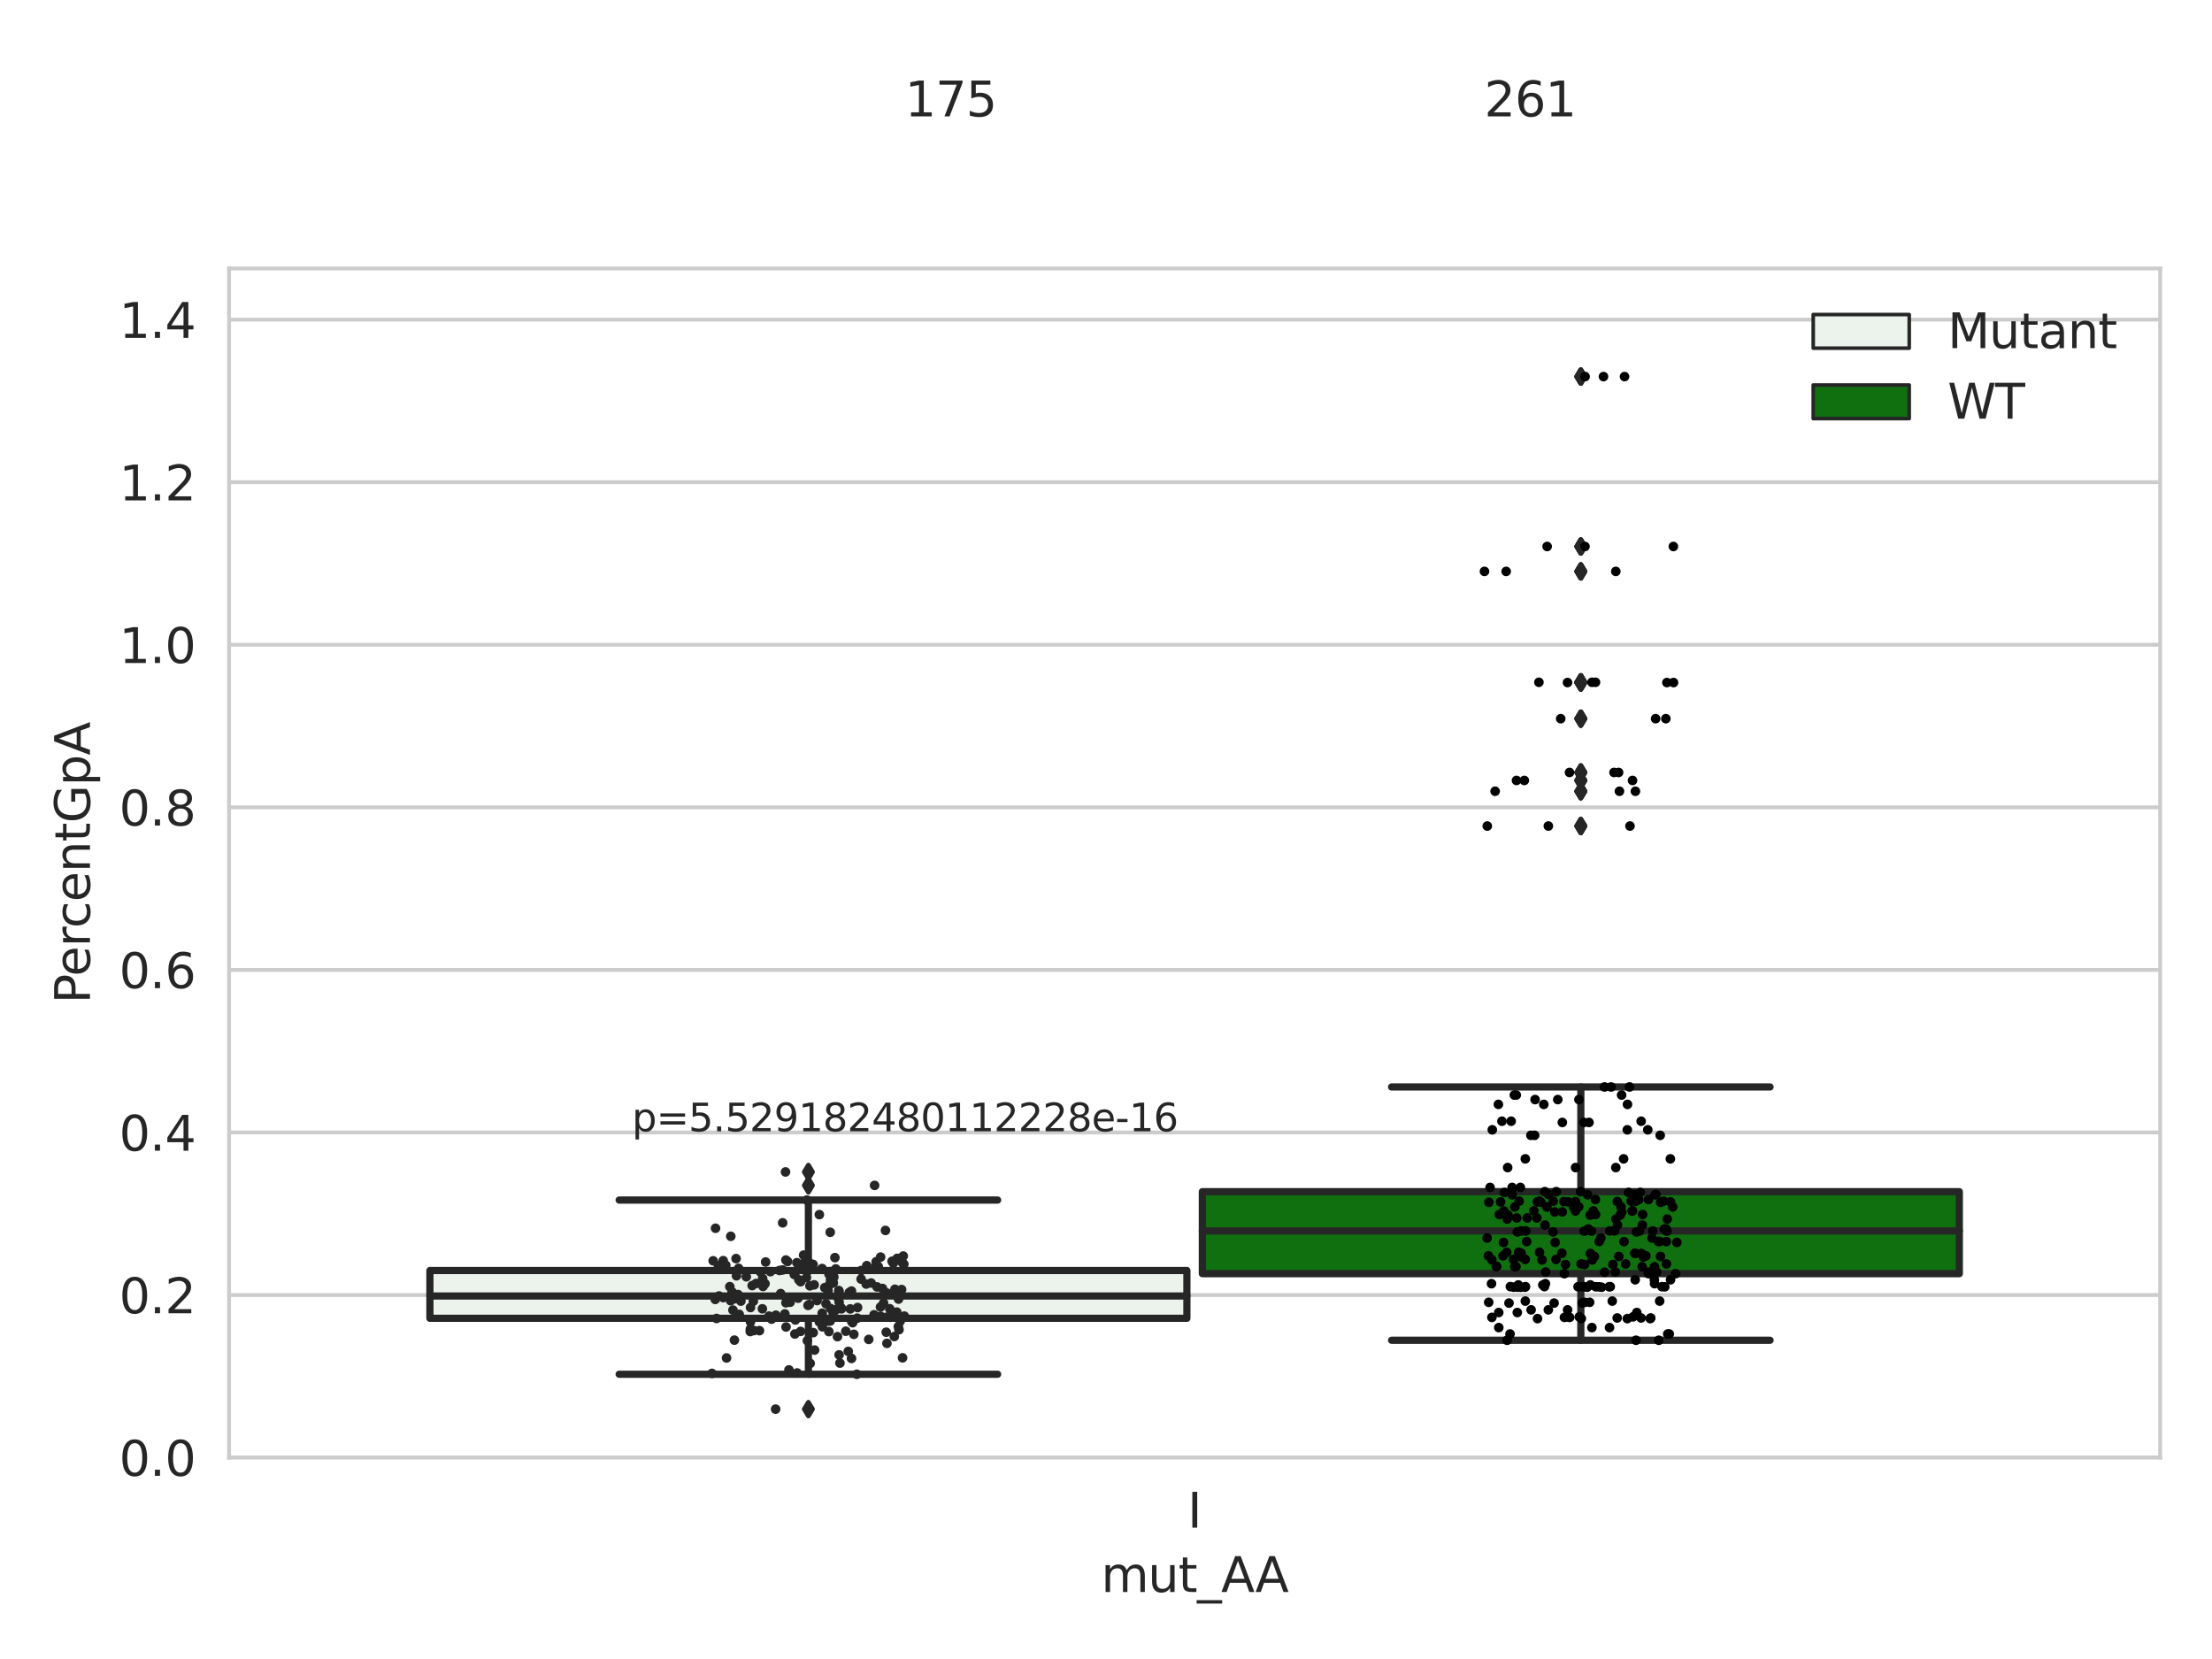 <?xml version="1.0" encoding="utf-8" standalone="no"?>
<!DOCTYPE svg PUBLIC "-//W3C//DTD SVG 1.1//EN"
  "http://www.w3.org/Graphics/SVG/1.1/DTD/svg11.dtd">
<svg xmlns:xlink="http://www.w3.org/1999/xlink" width="460.8pt" height="345.6pt" viewBox="0 0 460.8 345.6" xmlns="http://www.w3.org/2000/svg" version="1.1">
 <defs>
  <style type="text/css">*{stroke-linejoin: round; stroke-linecap: butt}</style>
 </defs>
 <g id="figure_1">
  <g id="patch_1">
   <path d="M 0 345.6 
L 460.8 345.6 
L 460.8 0 
L 0 0 
z
" style="fill: #ffffff"/>
  </g>
  <g id="axes_1">
   <g id="patch_2">
    <path d="M 47.72 303.64 
L 450 303.64 
L 450 55.93 
L 47.72 55.93 
z
" style="fill: #ffffff"/>
   </g>
   <g id="matplotlib.axis_1">
    <g id="xtick_1">
     <g id="text_1">
      <!-- I -->
      <g style="fill: #262626" transform="translate(247.385 318.238)scale(0.1 -0.1)">
       <defs>
        <path id="DejaVuSans-49" d="M 628 4666 
L 1259 4666 
L 1259 0 
L 628 0 
L 628 4666 
z
" transform="scale(0.016)"/>
       </defs>
       <use xlink:href="#DejaVuSans-49"/>
      </g>
     </g>
    </g>
    <g id="text_2">
     <!-- mut_AA -->
     <g style="fill: #262626" transform="translate(229.383 331.638)scale(0.1 -0.1)">
      <defs>
       <path id="DejaVuSans-6d" d="M 3328 2828 
Q 3544 3216 3844 3400 
Q 4144 3584 4550 3584 
Q 5097 3584 5394 3201 
Q 5691 2819 5691 2113 
L 5691 0 
L 5113 0 
L 5113 2094 
Q 5113 2597 4934 2840 
Q 4756 3084 4391 3084 
Q 3944 3084 3684 2787 
Q 3425 2491 3425 1978 
L 3425 0 
L 2847 0 
L 2847 2094 
Q 2847 2600 2669 2842 
Q 2491 3084 2119 3084 
Q 1678 3084 1418 2786 
Q 1159 2488 1159 1978 
L 1159 0 
L 581 0 
L 581 3500 
L 1159 3500 
L 1159 2956 
Q 1356 3278 1631 3431 
Q 1906 3584 2284 3584 
Q 2666 3584 2933 3390 
Q 3200 3197 3328 2828 
z
" transform="scale(0.016)"/>
       <path id="DejaVuSans-75" d="M 544 1381 
L 544 3500 
L 1119 3500 
L 1119 1403 
Q 1119 906 1312 657 
Q 1506 409 1894 409 
Q 2359 409 2629 706 
Q 2900 1003 2900 1516 
L 2900 3500 
L 3475 3500 
L 3475 0 
L 2900 0 
L 2900 538 
Q 2691 219 2414 64 
Q 2138 -91 1772 -91 
Q 1169 -91 856 284 
Q 544 659 544 1381 
z
M 1991 3584 
L 1991 3584 
z
" transform="scale(0.016)"/>
       <path id="DejaVuSans-74" d="M 1172 4494 
L 1172 3500 
L 2356 3500 
L 2356 3053 
L 1172 3053 
L 1172 1153 
Q 1172 725 1289 603 
Q 1406 481 1766 481 
L 2356 481 
L 2356 0 
L 1766 0 
Q 1100 0 847 248 
Q 594 497 594 1153 
L 594 3053 
L 172 3053 
L 172 3500 
L 594 3500 
L 594 4494 
L 1172 4494 
z
" transform="scale(0.016)"/>
       <path id="DejaVuSans-5f" d="M 3263 -1063 
L 3263 -1509 
L -63 -1509 
L -63 -1063 
L 3263 -1063 
z
" transform="scale(0.016)"/>
       <path id="DejaVuSans-41" d="M 2188 4044 
L 1331 1722 
L 3047 1722 
L 2188 4044 
z
M 1831 4666 
L 2547 4666 
L 4325 0 
L 3669 0 
L 3244 1197 
L 1141 1197 
L 716 0 
L 50 0 
L 1831 4666 
z
" transform="scale(0.016)"/>
      </defs>
      <use xlink:href="#DejaVuSans-6d"/>
      <use xlink:href="#DejaVuSans-75" x="97.412"/>
      <use xlink:href="#DejaVuSans-74" x="160.791"/>
      <use xlink:href="#DejaVuSans-5f" x="200"/>
      <use xlink:href="#DejaVuSans-41" x="250"/>
      <use xlink:href="#DejaVuSans-41" x="321.158"/>
     </g>
    </g>
   </g>
   <g id="matplotlib.axis_2">
    <g id="ytick_1">
     <g id="line2d_1">
      <path d="M 47.72 303.64 
L 450 303.64 
" clip-path="url(#pfc11676446)" style="fill: none; stroke: #cccccc; stroke-width: 0.8; stroke-linecap: round"/>
     </g>
     <g id="text_3">
      <!-- 0.0 -->
      <g style="fill: #262626" transform="translate(24.817 307.439)scale(0.1 -0.1)">
       <defs>
        <path id="DejaVuSans-30" d="M 2034 4250 
Q 1547 4250 1301 3770 
Q 1056 3291 1056 2328 
Q 1056 1369 1301 889 
Q 1547 409 2034 409 
Q 2525 409 2770 889 
Q 3016 1369 3016 2328 
Q 3016 3291 2770 3770 
Q 2525 4250 2034 4250 
z
M 2034 4750 
Q 2819 4750 3233 4129 
Q 3647 3509 3647 2328 
Q 3647 1150 3233 529 
Q 2819 -91 2034 -91 
Q 1250 -91 836 529 
Q 422 1150 422 2328 
Q 422 3509 836 4129 
Q 1250 4750 2034 4750 
z
" transform="scale(0.016)"/>
        <path id="DejaVuSans-2e" d="M 684 794 
L 1344 794 
L 1344 0 
L 684 0 
L 684 794 
z
" transform="scale(0.016)"/>
       </defs>
       <use xlink:href="#DejaVuSans-30"/>
       <use xlink:href="#DejaVuSans-2e" x="63.623"/>
       <use xlink:href="#DejaVuSans-30" x="95.41"/>
      </g>
     </g>
    </g>
    <g id="ytick_2">
     <g id="line2d_2">
      <path d="M 47.72 269.774 
L 450 269.774 
" clip-path="url(#pfc11676446)" style="fill: none; stroke: #cccccc; stroke-width: 0.8; stroke-linecap: round"/>
     </g>
     <g id="text_4">
      <!-- 0.2 -->
      <g style="fill: #262626" transform="translate(24.817 273.574)scale(0.1 -0.1)">
       <defs>
        <path id="DejaVuSans-32" d="M 1228 531 
L 3431 531 
L 3431 0 
L 469 0 
L 469 531 
Q 828 903 1448 1529 
Q 2069 2156 2228 2338 
Q 2531 2678 2651 2914 
Q 2772 3150 2772 3378 
Q 2772 3750 2511 3984 
Q 2250 4219 1831 4219 
Q 1534 4219 1204 4116 
Q 875 4013 500 3803 
L 500 4441 
Q 881 4594 1212 4672 
Q 1544 4750 1819 4750 
Q 2544 4750 2975 4387 
Q 3406 4025 3406 3419 
Q 3406 3131 3298 2873 
Q 3191 2616 2906 2266 
Q 2828 2175 2409 1742 
Q 1991 1309 1228 531 
z
" transform="scale(0.016)"/>
       </defs>
       <use xlink:href="#DejaVuSans-30"/>
       <use xlink:href="#DejaVuSans-2e" x="63.623"/>
       <use xlink:href="#DejaVuSans-32" x="95.41"/>
      </g>
     </g>
    </g>
    <g id="ytick_3">
     <g id="line2d_3">
      <path d="M 47.72 235.909 
L 450 235.909 
" clip-path="url(#pfc11676446)" style="fill: none; stroke: #cccccc; stroke-width: 0.8; stroke-linecap: round"/>
     </g>
     <g id="text_5">
      <!-- 0.4 -->
      <g style="fill: #262626" transform="translate(24.817 239.708)scale(0.1 -0.1)">
       <defs>
        <path id="DejaVuSans-34" d="M 2419 4116 
L 825 1625 
L 2419 1625 
L 2419 4116 
z
M 2253 4666 
L 3047 4666 
L 3047 1625 
L 3713 1625 
L 3713 1100 
L 3047 1100 
L 3047 0 
L 2419 0 
L 2419 1100 
L 313 1100 
L 313 1709 
L 2253 4666 
z
" transform="scale(0.016)"/>
       </defs>
       <use xlink:href="#DejaVuSans-30"/>
       <use xlink:href="#DejaVuSans-2e" x="63.623"/>
       <use xlink:href="#DejaVuSans-34" x="95.41"/>
      </g>
     </g>
    </g>
    <g id="ytick_4">
     <g id="line2d_4">
      <path d="M 47.72 202.043 
L 450 202.043 
" clip-path="url(#pfc11676446)" style="fill: none; stroke: #cccccc; stroke-width: 0.8; stroke-linecap: round"/>
     </g>
     <g id="text_6">
      <!-- 0.6 -->
      <g style="fill: #262626" transform="translate(24.817 205.842)scale(0.1 -0.1)">
       <defs>
        <path id="DejaVuSans-36" d="M 2113 2584 
Q 1688 2584 1439 2293 
Q 1191 2003 1191 1497 
Q 1191 994 1439 701 
Q 1688 409 2113 409 
Q 2538 409 2786 701 
Q 3034 994 3034 1497 
Q 3034 2003 2786 2293 
Q 2538 2584 2113 2584 
z
M 3366 4563 
L 3366 3988 
Q 3128 4100 2886 4159 
Q 2644 4219 2406 4219 
Q 1781 4219 1451 3797 
Q 1122 3375 1075 2522 
Q 1259 2794 1537 2939 
Q 1816 3084 2150 3084 
Q 2853 3084 3261 2657 
Q 3669 2231 3669 1497 
Q 3669 778 3244 343 
Q 2819 -91 2113 -91 
Q 1303 -91 875 529 
Q 447 1150 447 2328 
Q 447 3434 972 4092 
Q 1497 4750 2381 4750 
Q 2619 4750 2861 4703 
Q 3103 4656 3366 4563 
z
" transform="scale(0.016)"/>
       </defs>
       <use xlink:href="#DejaVuSans-30"/>
       <use xlink:href="#DejaVuSans-2e" x="63.623"/>
       <use xlink:href="#DejaVuSans-36" x="95.41"/>
      </g>
     </g>
    </g>
    <g id="ytick_5">
     <g id="line2d_5">
      <path d="M 47.72 168.177 
L 450 168.177 
" clip-path="url(#pfc11676446)" style="fill: none; stroke: #cccccc; stroke-width: 0.8; stroke-linecap: round"/>
     </g>
     <g id="text_7">
      <!-- 0.8 -->
      <g style="fill: #262626" transform="translate(24.817 171.977)scale(0.1 -0.1)">
       <defs>
        <path id="DejaVuSans-38" d="M 2034 2216 
Q 1584 2216 1326 1975 
Q 1069 1734 1069 1313 
Q 1069 891 1326 650 
Q 1584 409 2034 409 
Q 2484 409 2743 651 
Q 3003 894 3003 1313 
Q 3003 1734 2745 1975 
Q 2488 2216 2034 2216 
z
M 1403 2484 
Q 997 2584 770 2862 
Q 544 3141 544 3541 
Q 544 4100 942 4425 
Q 1341 4750 2034 4750 
Q 2731 4750 3128 4425 
Q 3525 4100 3525 3541 
Q 3525 3141 3298 2862 
Q 3072 2584 2669 2484 
Q 3125 2378 3379 2068 
Q 3634 1759 3634 1313 
Q 3634 634 3220 271 
Q 2806 -91 2034 -91 
Q 1263 -91 848 271 
Q 434 634 434 1313 
Q 434 1759 690 2068 
Q 947 2378 1403 2484 
z
M 1172 3481 
Q 1172 3119 1398 2916 
Q 1625 2713 2034 2713 
Q 2441 2713 2670 2916 
Q 2900 3119 2900 3481 
Q 2900 3844 2670 4047 
Q 2441 4250 2034 4250 
Q 1625 4250 1398 4047 
Q 1172 3844 1172 3481 
z
" transform="scale(0.016)"/>
       </defs>
       <use xlink:href="#DejaVuSans-30"/>
       <use xlink:href="#DejaVuSans-2e" x="63.623"/>
       <use xlink:href="#DejaVuSans-38" x="95.41"/>
      </g>
     </g>
    </g>
    <g id="ytick_6">
     <g id="line2d_6">
      <path d="M 47.72 134.312 
L 450 134.312 
" clip-path="url(#pfc11676446)" style="fill: none; stroke: #cccccc; stroke-width: 0.8; stroke-linecap: round"/>
     </g>
     <g id="text_8">
      <!-- 1.0 -->
      <g style="fill: #262626" transform="translate(24.817 138.111)scale(0.1 -0.1)">
       <defs>
        <path id="DejaVuSans-31" d="M 794 531 
L 1825 531 
L 1825 4091 
L 703 3866 
L 703 4441 
L 1819 4666 
L 2450 4666 
L 2450 531 
L 3481 531 
L 3481 0 
L 794 0 
L 794 531 
z
" transform="scale(0.016)"/>
       </defs>
       <use xlink:href="#DejaVuSans-31"/>
       <use xlink:href="#DejaVuSans-2e" x="63.623"/>
       <use xlink:href="#DejaVuSans-30" x="95.41"/>
      </g>
     </g>
    </g>
    <g id="ytick_7">
     <g id="line2d_7">
      <path d="M 47.72 100.446 
L 450 100.446 
" clip-path="url(#pfc11676446)" style="fill: none; stroke: #cccccc; stroke-width: 0.8; stroke-linecap: round"/>
     </g>
     <g id="text_9">
      <!-- 1.2 -->
      <g style="fill: #262626" transform="translate(24.817 104.245)scale(0.1 -0.1)">
       <use xlink:href="#DejaVuSans-31"/>
       <use xlink:href="#DejaVuSans-2e" x="63.623"/>
       <use xlink:href="#DejaVuSans-32" x="95.41"/>
      </g>
     </g>
    </g>
    <g id="ytick_8">
     <g id="line2d_8">
      <path d="M 47.72 66.58 
L 450 66.58 
" clip-path="url(#pfc11676446)" style="fill: none; stroke: #cccccc; stroke-width: 0.8; stroke-linecap: round"/>
     </g>
     <g id="text_10">
      <!-- 1.4 -->
      <g style="fill: #262626" transform="translate(24.817 70.38)scale(0.1 -0.1)">
       <use xlink:href="#DejaVuSans-31"/>
       <use xlink:href="#DejaVuSans-2e" x="63.623"/>
       <use xlink:href="#DejaVuSans-34" x="95.41"/>
      </g>
     </g>
    </g>
    <g id="text_11">
     <!-- PercentGpA -->
     <g style="fill: #262626" transform="translate(18.737 209.062)rotate(-90)scale(0.1 -0.1)">
      <defs>
       <path id="DejaVuSans-50" d="M 1259 4147 
L 1259 2394 
L 2053 2394 
Q 2494 2394 2734 2622 
Q 2975 2850 2975 3272 
Q 2975 3691 2734 3919 
Q 2494 4147 2053 4147 
L 1259 4147 
z
M 628 4666 
L 2053 4666 
Q 2838 4666 3239 4311 
Q 3641 3956 3641 3272 
Q 3641 2581 3239 2228 
Q 2838 1875 2053 1875 
L 1259 1875 
L 1259 0 
L 628 0 
L 628 4666 
z
" transform="scale(0.016)"/>
       <path id="DejaVuSans-65" d="M 3597 1894 
L 3597 1613 
L 953 1613 
Q 991 1019 1311 708 
Q 1631 397 2203 397 
Q 2534 397 2845 478 
Q 3156 559 3463 722 
L 3463 178 
Q 3153 47 2828 -22 
Q 2503 -91 2169 -91 
Q 1331 -91 842 396 
Q 353 884 353 1716 
Q 353 2575 817 3079 
Q 1281 3584 2069 3584 
Q 2775 3584 3186 3129 
Q 3597 2675 3597 1894 
z
M 3022 2063 
Q 3016 2534 2758 2815 
Q 2500 3097 2075 3097 
Q 1594 3097 1305 2825 
Q 1016 2553 972 2059 
L 3022 2063 
z
" transform="scale(0.016)"/>
       <path id="DejaVuSans-72" d="M 2631 2963 
Q 2534 3019 2420 3045 
Q 2306 3072 2169 3072 
Q 1681 3072 1420 2755 
Q 1159 2438 1159 1844 
L 1159 0 
L 581 0 
L 581 3500 
L 1159 3500 
L 1159 2956 
Q 1341 3275 1631 3429 
Q 1922 3584 2338 3584 
Q 2397 3584 2469 3576 
Q 2541 3569 2628 3553 
L 2631 2963 
z
" transform="scale(0.016)"/>
       <path id="DejaVuSans-63" d="M 3122 3366 
L 3122 2828 
Q 2878 2963 2633 3030 
Q 2388 3097 2138 3097 
Q 1578 3097 1268 2742 
Q 959 2388 959 1747 
Q 959 1106 1268 751 
Q 1578 397 2138 397 
Q 2388 397 2633 464 
Q 2878 531 3122 666 
L 3122 134 
Q 2881 22 2623 -34 
Q 2366 -91 2075 -91 
Q 1284 -91 818 406 
Q 353 903 353 1747 
Q 353 2603 823 3093 
Q 1294 3584 2113 3584 
Q 2378 3584 2631 3529 
Q 2884 3475 3122 3366 
z
" transform="scale(0.016)"/>
       <path id="DejaVuSans-6e" d="M 3513 2113 
L 3513 0 
L 2938 0 
L 2938 2094 
Q 2938 2591 2744 2837 
Q 2550 3084 2163 3084 
Q 1697 3084 1428 2787 
Q 1159 2491 1159 1978 
L 1159 0 
L 581 0 
L 581 3500 
L 1159 3500 
L 1159 2956 
Q 1366 3272 1645 3428 
Q 1925 3584 2291 3584 
Q 2894 3584 3203 3211 
Q 3513 2838 3513 2113 
z
" transform="scale(0.016)"/>
       <path id="DejaVuSans-47" d="M 3809 666 
L 3809 1919 
L 2778 1919 
L 2778 2438 
L 4434 2438 
L 4434 434 
Q 4069 175 3628 42 
Q 3188 -91 2688 -91 
Q 1594 -91 976 548 
Q 359 1188 359 2328 
Q 359 3472 976 4111 
Q 1594 4750 2688 4750 
Q 3144 4750 3555 4637 
Q 3966 4525 4313 4306 
L 4313 3634 
Q 3963 3931 3569 4081 
Q 3175 4231 2741 4231 
Q 1884 4231 1454 3753 
Q 1025 3275 1025 2328 
Q 1025 1384 1454 906 
Q 1884 428 2741 428 
Q 3075 428 3337 486 
Q 3600 544 3809 666 
z
" transform="scale(0.016)"/>
       <path id="DejaVuSans-70" d="M 1159 525 
L 1159 -1331 
L 581 -1331 
L 581 3500 
L 1159 3500 
L 1159 2969 
Q 1341 3281 1617 3432 
Q 1894 3584 2278 3584 
Q 2916 3584 3314 3078 
Q 3713 2572 3713 1747 
Q 3713 922 3314 415 
Q 2916 -91 2278 -91 
Q 1894 -91 1617 61 
Q 1341 213 1159 525 
z
M 3116 1747 
Q 3116 2381 2855 2742 
Q 2594 3103 2138 3103 
Q 1681 3103 1420 2742 
Q 1159 2381 1159 1747 
Q 1159 1113 1420 752 
Q 1681 391 2138 391 
Q 2594 391 2855 752 
Q 3116 1113 3116 1747 
z
" transform="scale(0.016)"/>
      </defs>
      <use xlink:href="#DejaVuSans-50"/>
      <use xlink:href="#DejaVuSans-65" x="56.678"/>
      <use xlink:href="#DejaVuSans-72" x="118.201"/>
      <use xlink:href="#DejaVuSans-63" x="157.064"/>
      <use xlink:href="#DejaVuSans-65" x="212.045"/>
      <use xlink:href="#DejaVuSans-6e" x="273.568"/>
      <use xlink:href="#DejaVuSans-74" x="336.947"/>
      <use xlink:href="#DejaVuSans-47" x="376.156"/>
      <use xlink:href="#DejaVuSans-70" x="453.646"/>
      <use xlink:href="#DejaVuSans-41" x="517.123"/>
     </g>
    </g>
   </g>
   <g id="patch_3">
    <path d="M 89.557 274.628 
L 247.251 274.628 
L 247.251 264.67 
L 89.557 264.67 
L 89.557 274.628 
z
" clip-path="url(#pfc11676446)" style="fill: #ecf2ec; stroke: #262626; stroke-width: 1.5; stroke-linejoin: miter"/>
   </g>
   <g id="patch_4">
    <path d="M 250.469 265.329 
L 408.163 265.329 
L 408.163 248.246 
L 250.469 248.246 
L 250.469 265.329 
z
" clip-path="url(#pfc11676446)" style="fill: #107010; stroke: #262626; stroke-width: 1.5; stroke-linejoin: miter"/>
   </g>
   <g id="patch_5">
    <path d="M 248.86 303.64 
L 248.86 303.64 
L 248.86 303.64 
L 248.86 303.64 
z
" clip-path="url(#pfc11676446)" style="fill: #ecf2ec; stroke: #262626; stroke-width: 0.75; stroke-linejoin: miter"/>
   </g>
   <g id="patch_6">
    <path d="M 248.86 303.64 
L 248.86 303.64 
L 248.86 303.64 
L 248.86 303.64 
z
" clip-path="url(#pfc11676446)" style="fill: #107010; stroke: #262626; stroke-width: 0.75; stroke-linejoin: miter"/>
   </g>
   <g id="PathCollection_1"/>
   <g id="PathCollection_2"/>
   <g id="line2d_9">
    <path d="M 168.404 274.628 
L 168.404 286.281 
" clip-path="url(#pfc11676446)" style="fill: none; stroke: #262626; stroke-width: 1.5; stroke-linecap: round"/>
   </g>
   <g id="line2d_10">
    <path d="M 168.404 264.67 
L 168.404 249.993 
" clip-path="url(#pfc11676446)" style="fill: none; stroke: #262626; stroke-width: 1.5; stroke-linecap: round"/>
   </g>
   <g id="line2d_11">
    <path d="M 128.981 286.281 
L 207.827 286.281 
" clip-path="url(#pfc11676446)" style="fill: none; stroke: #262626; stroke-width: 1.5; stroke-linecap: round"/>
   </g>
   <g id="line2d_12">
    <path d="M 128.981 249.993 
L 207.827 249.993 
" clip-path="url(#pfc11676446)" style="fill: none; stroke: #262626; stroke-width: 1.5; stroke-linecap: round"/>
   </g>
   <g id="line2d_13">
    <defs>
     <path id="m2e0f02f17b" d="M -0 1.414 
L 0.849 0 
L 0 -1.414 
L -0.849 -0 
z
" style="stroke: #262626; stroke-linejoin: miter"/>
    </defs>
    <g clip-path="url(#pfc11676446)">
     <use xlink:href="#m2e0f02f17b" x="168.404" y="293.546" style="fill: #262626; stroke: #262626; stroke-linejoin: miter"/>
     <use xlink:href="#m2e0f02f17b" x="168.404" y="244.137" style="fill: #262626; stroke: #262626; stroke-linejoin: miter"/>
     <use xlink:href="#m2e0f02f17b" x="168.404" y="246.938" style="fill: #262626; stroke: #262626; stroke-linejoin: miter"/>
    </g>
   </g>
   <g id="line2d_14">
    <path d="M 329.316 265.329 
L 329.316 279.202 
" clip-path="url(#pfc11676446)" style="fill: none; stroke: #262626; stroke-width: 1.5; stroke-linecap: round"/>
   </g>
   <g id="line2d_15">
    <path d="M 329.316 248.246 
L 329.316 226.433 
" clip-path="url(#pfc11676446)" style="fill: none; stroke: #262626; stroke-width: 1.5; stroke-linecap: round"/>
   </g>
   <g id="line2d_16">
    <path d="M 289.893 279.202 
L 368.739 279.202 
" clip-path="url(#pfc11676446)" style="fill: none; stroke: #262626; stroke-width: 1.5; stroke-linecap: round"/>
   </g>
   <g id="line2d_17">
    <path d="M 289.893 226.433 
L 368.739 226.433 
" clip-path="url(#pfc11676446)" style="fill: none; stroke: #262626; stroke-width: 1.5; stroke-linecap: round"/>
   </g>
   <g id="line2d_18">
    <g clip-path="url(#pfc11676446)">
     <use xlink:href="#m2e0f02f17b" x="329.316" y="142.185" style="fill: #262626; stroke: #262626; stroke-linejoin: miter"/>
     <use xlink:href="#m2e0f02f17b" x="329.316" y="142.133" style="fill: #262626; stroke: #262626; stroke-linejoin: miter"/>
     <use xlink:href="#m2e0f02f17b" x="329.316" y="164.834" style="fill: #262626; stroke: #262626; stroke-linejoin: miter"/>
     <use xlink:href="#m2e0f02f17b" x="329.316" y="164.834" style="fill: #262626; stroke: #262626; stroke-linejoin: miter"/>
     <use xlink:href="#m2e0f02f17b" x="329.316" y="149.71" style="fill: #262626; stroke: #262626; stroke-linejoin: miter"/>
     <use xlink:href="#m2e0f02f17b" x="329.316" y="172.078" style="fill: #262626; stroke: #262626; stroke-linejoin: miter"/>
     <use xlink:href="#m2e0f02f17b" x="329.316" y="172.078" style="fill: #262626; stroke: #262626; stroke-linejoin: miter"/>
     <use xlink:href="#m2e0f02f17b" x="329.316" y="160.916" style="fill: #262626; stroke: #262626; stroke-linejoin: miter"/>
     <use xlink:href="#m2e0f02f17b" x="329.316" y="160.916" style="fill: #262626; stroke: #262626; stroke-linejoin: miter"/>
     <use xlink:href="#m2e0f02f17b" x="329.316" y="160.916" style="fill: #262626; stroke: #262626; stroke-linejoin: miter"/>
     <use xlink:href="#m2e0f02f17b" x="329.316" y="142.185" style="fill: #262626; stroke: #262626; stroke-linejoin: miter"/>
     <use xlink:href="#m2e0f02f17b" x="329.316" y="142.185" style="fill: #262626; stroke: #262626; stroke-linejoin: miter"/>
     <use xlink:href="#m2e0f02f17b" x="329.316" y="162.581" style="fill: #262626; stroke: #262626; stroke-linejoin: miter"/>
     <use xlink:href="#m2e0f02f17b" x="329.316" y="162.581" style="fill: #262626; stroke: #262626; stroke-linejoin: miter"/>
     <use xlink:href="#m2e0f02f17b" x="329.316" y="162.581" style="fill: #262626; stroke: #262626; stroke-linejoin: miter"/>
     <use xlink:href="#m2e0f02f17b" x="329.316" y="142.133" style="fill: #262626; stroke: #262626; stroke-linejoin: miter"/>
     <use xlink:href="#m2e0f02f17b" x="329.316" y="142.133" style="fill: #262626; stroke: #262626; stroke-linejoin: miter"/>
     <use xlink:href="#m2e0f02f17b" x="329.316" y="113.843" style="fill: #262626; stroke: #262626; stroke-linejoin: miter"/>
     <use xlink:href="#m2e0f02f17b" x="329.316" y="113.843" style="fill: #262626; stroke: #262626; stroke-linejoin: miter"/>
     <use xlink:href="#m2e0f02f17b" x="329.316" y="78.449" style="fill: #262626; stroke: #262626; stroke-linejoin: miter"/>
     <use xlink:href="#m2e0f02f17b" x="329.316" y="119.035" style="fill: #262626; stroke: #262626; stroke-linejoin: miter"/>
     <use xlink:href="#m2e0f02f17b" x="329.316" y="149.71" style="fill: #262626; stroke: #262626; stroke-linejoin: miter"/>
     <use xlink:href="#m2e0f02f17b" x="329.316" y="172.078" style="fill: #262626; stroke: #262626; stroke-linejoin: miter"/>
     <use xlink:href="#m2e0f02f17b" x="329.316" y="164.834" style="fill: #262626; stroke: #262626; stroke-linejoin: miter"/>
     <use xlink:href="#m2e0f02f17b" x="329.316" y="78.449" style="fill: #262626; stroke: #262626; stroke-linejoin: miter"/>
     <use xlink:href="#m2e0f02f17b" x="329.316" y="119.035" style="fill: #262626; stroke: #262626; stroke-linejoin: miter"/>
     <use xlink:href="#m2e0f02f17b" x="329.316" y="119.035" style="fill: #262626; stroke: #262626; stroke-linejoin: miter"/>
     <use xlink:href="#m2e0f02f17b" x="329.316" y="113.843" style="fill: #262626; stroke: #262626; stroke-linejoin: miter"/>
     <use xlink:href="#m2e0f02f17b" x="329.316" y="78.449" style="fill: #262626; stroke: #262626; stroke-linejoin: miter"/>
     <use xlink:href="#m2e0f02f17b" x="329.316" y="149.71" style="fill: #262626; stroke: #262626; stroke-linejoin: miter"/>
    </g>
   </g>
   <g id="line2d_19">
    <path d="M 89.557 269.975 
L 247.251 269.975 
" clip-path="url(#pfc11676446)" style="fill: none; stroke: #262626; stroke-width: 1.5; stroke-linecap: round"/>
   </g>
   <g id="line2d_20">
    <path d="M 250.469 256.426 
L 408.163 256.426 
" clip-path="url(#pfc11676446)" style="fill: none; stroke: #262626; stroke-width: 1.5; stroke-linecap: round"/>
   </g>
   <g id="patch_7">
    <path d="M 47.72 303.64 
L 47.72 55.93 
" style="fill: none; stroke: #cccccc; stroke-width: 0.8; stroke-linejoin: miter; stroke-linecap: square"/>
   </g>
   <g id="patch_8">
    <path d="M 450 303.64 
L 450 55.93 
" style="fill: none; stroke: #cccccc; stroke-width: 0.8; stroke-linejoin: miter; stroke-linecap: square"/>
   </g>
   <g id="patch_9">
    <path d="M 47.72 303.64 
L 450 303.64 
" style="fill: none; stroke: #cccccc; stroke-width: 0.8; stroke-linejoin: miter; stroke-linecap: square"/>
   </g>
   <g id="patch_10">
    <path d="M 47.72 55.93 
L 450 55.93 
" style="fill: none; stroke: #cccccc; stroke-width: 0.8; stroke-linejoin: miter; stroke-linecap: square"/>
   </g>
   <g id="PathCollection_3">
    <defs>
     <path id="C0_0_4c629a1d70" d="M 0 1 
C 0.265 1 0.52 0.895 0.707 0.707 
C 0.895 0.52 1 0.265 1 -0 
C 1 -0.265 0.895 -0.52 0.707 -0.707 
C 0.52 -0.895 0.265 -1 0 -1 
C -0.265 -1 -0.52 -0.895 -0.707 -0.707 
C -0.895 -0.52 -1 -0.265 -1 0 
C -1 0.265 -0.895 0.52 -0.707 0.707 
C -0.52 0.895 -0.265 1 0 1 
z
"/>
    </defs>
    <g clip-path="url(#pfc11676446)">
     <use xlink:href="#C0_0_4c629a1d70" x="149.002" y="270.692" style="fill: #262626"/>
    </g>
    <g clip-path="url(#pfc11676446)">
     <use xlink:href="#C0_0_4c629a1d70" x="156.69" y="267.814" style="fill: #262626"/>
    </g>
    <g clip-path="url(#pfc11676446)">
     <use xlink:href="#C0_0_4c629a1d70" x="185.347" y="272.637" style="fill: #262626"/>
    </g>
    <g clip-path="url(#pfc11676446)">
     <use xlink:href="#C0_0_4c629a1d70" x="163.638" y="244.137" style="fill: #262626"/>
    </g>
    <g clip-path="url(#pfc11676446)">
     <use xlink:href="#C0_0_4c629a1d70" x="168.717" y="267.863" style="fill: #262626"/>
    </g>
    <g clip-path="url(#pfc11676446)">
     <use xlink:href="#C0_0_4c629a1d70" x="187.969" y="263.016" style="fill: #262626"/>
    </g>
    <g clip-path="url(#pfc11676446)">
     <use xlink:href="#C0_0_4c629a1d70" x="182.514" y="263.71" style="fill: #262626"/>
    </g>
    <g clip-path="url(#pfc11676446)">
     <use xlink:href="#C0_0_4c629a1d70" x="182.697" y="268.084" style="fill: #262626"/>
    </g>
    <g clip-path="url(#pfc11676446)">
     <use xlink:href="#C0_0_4c629a1d70" x="169.697" y="281.243" style="fill: #262626"/>
    </g>
    <g clip-path="url(#pfc11676446)">
     <use xlink:href="#C0_0_4c629a1d70" x="165.555" y="265.464" style="fill: #262626"/>
    </g>
    <g clip-path="url(#pfc11676446)">
     <use xlink:href="#C0_0_4c629a1d70" x="152.684" y="272.911" style="fill: #262626"/>
    </g>
    <g clip-path="url(#pfc11676446)">
     <use xlink:href="#C0_0_4c629a1d70" x="176.918" y="269.259" style="fill: #262626"/>
    </g>
    <g clip-path="url(#pfc11676446)">
     <use xlink:href="#C0_0_4c629a1d70" x="187.821" y="268.638" style="fill: #262626"/>
    </g>
    <g clip-path="url(#pfc11676446)">
     <use xlink:href="#C0_0_4c629a1d70" x="170.68" y="275.372" style="fill: #262626"/>
    </g>
    <g clip-path="url(#pfc11676446)">
     <use xlink:href="#C0_0_4c629a1d70" x="171.252" y="264.254" style="fill: #262626"/>
    </g>
    <g clip-path="url(#pfc11676446)">
     <use xlink:href="#C0_0_4c629a1d70" x="152.641" y="270.519" style="fill: #262626"/>
    </g>
    <g clip-path="url(#pfc11676446)">
     <use xlink:href="#C0_0_4c629a1d70" x="182.96" y="263.861" style="fill: #262626"/>
    </g>
    <g clip-path="url(#pfc11676446)">
     <use xlink:href="#C0_0_4c629a1d70" x="177.616" y="275.545" style="fill: #262626"/>
    </g>
    <g clip-path="url(#pfc11676446)">
     <use xlink:href="#C0_0_4c629a1d70" x="166.417" y="266.61" style="fill: #262626"/>
    </g>
    <g clip-path="url(#pfc11676446)">
     <use xlink:href="#C0_0_4c629a1d70" x="165.588" y="277.895" style="fill: #262626"/>
    </g>
    <g clip-path="url(#pfc11676446)">
     <use xlink:href="#C0_0_4c629a1d70" x="183.841" y="268.415" style="fill: #262626"/>
    </g>
    <g clip-path="url(#pfc11676446)">
     <use xlink:href="#C0_0_4c629a1d70" x="173.598" y="267.258" style="fill: #262626"/>
    </g>
    <g clip-path="url(#pfc11676446)">
     <use xlink:href="#C0_0_4c629a1d70" x="187.536" y="275.21" style="fill: #262626"/>
    </g>
    <g clip-path="url(#pfc11676446)">
     <use xlink:href="#C0_0_4c629a1d70" x="157.049" y="277.177" style="fill: #262626"/>
    </g>
    <g clip-path="url(#pfc11676446)">
     <use xlink:href="#C0_0_4c629a1d70" x="170.687" y="253.029" style="fill: #262626"/>
    </g>
    <g clip-path="url(#pfc11676446)">
     <use xlink:href="#C0_0_4c629a1d70" x="152.032" y="268.032" style="fill: #262626"/>
    </g>
    <g clip-path="url(#pfc11676446)">
     <use xlink:href="#C0_0_4c629a1d70" x="164.602" y="271.278" style="fill: #262626"/>
    </g>
    <g clip-path="url(#pfc11676446)">
     <use xlink:href="#C0_0_4c629a1d70" x="166.406" y="263.653" style="fill: #262626"/>
    </g>
    <g clip-path="url(#pfc11676446)">
     <use xlink:href="#C0_0_4c629a1d70" x="155.47" y="265.973" style="fill: #262626"/>
    </g>
    <g clip-path="url(#pfc11676446)">
     <use xlink:href="#C0_0_4c629a1d70" x="151.354" y="282.889" style="fill: #262626"/>
    </g>
    <g clip-path="url(#pfc11676446)">
     <use xlink:href="#C0_0_4c629a1d70" x="159.371" y="267.424" style="fill: #262626"/>
    </g>
    <g clip-path="url(#pfc11676446)">
     <use xlink:href="#C0_0_4c629a1d70" x="157.497" y="267.374" style="fill: #262626"/>
    </g>
    <g clip-path="url(#pfc11676446)">
     <use xlink:href="#C0_0_4c629a1d70" x="172.974" y="264.91" style="fill: #262626"/>
    </g>
    <g clip-path="url(#pfc11676446)">
     <use xlink:href="#C0_0_4c629a1d70" x="184.754" y="269.364" style="fill: #262626"/>
    </g>
    <g clip-path="url(#pfc11676446)">
     <use xlink:href="#C0_0_4c629a1d70" x="166.774" y="277.355" style="fill: #262626"/>
    </g>
    <g clip-path="url(#pfc11676446)">
     <use xlink:href="#C0_0_4c629a1d70" x="174.975" y="283.954" style="fill: #262626"/>
    </g>
    <g clip-path="url(#pfc11676446)">
     <use xlink:href="#C0_0_4c629a1d70" x="150.681" y="270.318" style="fill: #262626"/>
    </g>
    <g clip-path="url(#pfc11676446)">
     <use xlink:href="#C0_0_4c629a1d70" x="178.586" y="274.597" style="fill: #262626"/>
    </g>
    <g clip-path="url(#pfc11676446)">
     <use xlink:href="#C0_0_4c629a1d70" x="173.015" y="266.589" style="fill: #262626"/>
    </g>
    <g clip-path="url(#pfc11676446)">
     <use xlink:href="#C0_0_4c629a1d70" x="173.7" y="266.033" style="fill: #262626"/>
    </g>
    <g clip-path="url(#pfc11676446)">
     <use xlink:href="#C0_0_4c629a1d70" x="186.894" y="262.14" style="fill: #262626"/>
    </g>
    <g clip-path="url(#pfc11676446)">
     <use xlink:href="#C0_0_4c629a1d70" x="163.747" y="276.435" style="fill: #262626"/>
    </g>
    <g clip-path="url(#pfc11676446)">
     <use xlink:href="#C0_0_4c629a1d70" x="166.25" y="270.434" style="fill: #262626"/>
    </g>
    <g clip-path="url(#pfc11676446)">
     <use xlink:href="#C0_0_4c629a1d70" x="182.08" y="273.895" style="fill: #262626"/>
    </g>
    <g clip-path="url(#pfc11676446)">
     <use xlink:href="#C0_0_4c629a1d70" x="183.418" y="272.276" style="fill: #262626"/>
    </g>
    <g clip-path="url(#pfc11676446)">
     <use xlink:href="#C0_0_4c629a1d70" x="172.49" y="268.871" style="fill: #262626"/>
    </g>
    <g clip-path="url(#pfc11676446)">
     <use xlink:href="#C0_0_4c629a1d70" x="148.566" y="262.649" style="fill: #262626"/>
    </g>
    <g clip-path="url(#pfc11676446)">
     <use xlink:href="#C0_0_4c629a1d70" x="151.196" y="263.577" style="fill: #262626"/>
    </g>
    <g clip-path="url(#pfc11676446)">
     <use xlink:href="#C0_0_4c629a1d70" x="174.805" y="282.24" style="fill: #262626"/>
    </g>
    <g clip-path="url(#pfc11676446)">
     <use xlink:href="#C0_0_4c629a1d70" x="177.872" y="277.965" style="fill: #262626"/>
    </g>
    <g clip-path="url(#pfc11676446)">
     <use xlink:href="#C0_0_4c629a1d70" x="174.811" y="271.286" style="fill: #262626"/>
    </g>
    <g clip-path="url(#pfc11676446)">
     <use xlink:href="#C0_0_4c629a1d70" x="172.783" y="267.637" style="fill: #262626"/>
    </g>
    <g clip-path="url(#pfc11676446)">
     <use xlink:href="#C0_0_4c629a1d70" x="162.626" y="269.476" style="fill: #262626"/>
    </g>
    <g clip-path="url(#pfc11676446)">
     <use xlink:href="#C0_0_4c629a1d70" x="167.488" y="263.143" style="fill: #262626"/>
    </g>
    <g clip-path="url(#pfc11676446)">
     <use xlink:href="#C0_0_4c629a1d70" x="177.414" y="275.259" style="fill: #262626"/>
    </g>
    <g clip-path="url(#pfc11676446)">
     <use xlink:href="#C0_0_4c629a1d70" x="174.741" y="268.836" style="fill: #262626"/>
    </g>
    <g clip-path="url(#pfc11676446)">
     <use xlink:href="#C0_0_4c629a1d70" x="159.496" y="262.898" style="fill: #262626"/>
    </g>
    <g clip-path="url(#pfc11676446)">
     <use xlink:href="#C0_0_4c629a1d70" x="184.765" y="279.846" style="fill: #262626"/>
    </g>
    <g clip-path="url(#pfc11676446)">
     <use xlink:href="#C0_0_4c629a1d70" x="152.234" y="257.544" style="fill: #262626"/>
    </g>
    <g clip-path="url(#pfc11676446)">
     <use xlink:href="#C0_0_4c629a1d70" x="180.447" y="267.49" style="fill: #262626"/>
    </g>
    <g clip-path="url(#pfc11676446)">
     <use xlink:href="#C0_0_4c629a1d70" x="158.209" y="277.199" style="fill: #262626"/>
    </g>
    <g clip-path="url(#pfc11676446)">
     <use xlink:href="#C0_0_4c629a1d70" x="172.673" y="277.397" style="fill: #262626"/>
    </g>
    <g clip-path="url(#pfc11676446)">
     <use xlink:href="#C0_0_4c629a1d70" x="185.527" y="274.407" style="fill: #262626"/>
    </g>
    <g clip-path="url(#pfc11676446)">
     <use xlink:href="#C0_0_4c629a1d70" x="163.818" y="270.446" style="fill: #262626"/>
    </g>
    <g clip-path="url(#pfc11676446)">
     <use xlink:href="#C0_0_4c629a1d70" x="176.709" y="281.518" style="fill: #262626"/>
    </g>
    <g clip-path="url(#pfc11676446)">
     <use xlink:href="#C0_0_4c629a1d70" x="178.496" y="286.281" style="fill: #262626"/>
    </g>
    <g clip-path="url(#pfc11676446)">
     <use xlink:href="#C0_0_4c629a1d70" x="177.378" y="268.952" style="fill: #262626"/>
    </g>
    <g clip-path="url(#pfc11676446)">
     <use xlink:href="#C0_0_4c629a1d70" x="158.816" y="272.646" style="fill: #262626"/>
    </g>
    <g clip-path="url(#pfc11676446)">
     <use xlink:href="#C0_0_4c629a1d70" x="168.331" y="271.933" style="fill: #262626"/>
    </g>
    <g clip-path="url(#pfc11676446)">
     <use xlink:href="#C0_0_4c629a1d70" x="172.945" y="275.198" style="fill: #262626"/>
    </g>
    <g clip-path="url(#pfc11676446)">
     <use xlink:href="#C0_0_4c629a1d70" x="150.655" y="262.615" style="fill: #262626"/>
    </g>
    <g clip-path="url(#pfc11676446)">
     <use xlink:href="#C0_0_4c629a1d70" x="172.075" y="271.596" style="fill: #262626"/>
    </g>
    <g clip-path="url(#pfc11676446)">
     <use xlink:href="#C0_0_4c629a1d70" x="172.952" y="256.707" style="fill: #262626"/>
    </g>
    <g clip-path="url(#pfc11676446)">
     <use xlink:href="#C0_0_4c629a1d70" x="153.757" y="269.679" style="fill: #262626"/>
    </g>
    <g clip-path="url(#pfc11676446)">
     <use xlink:href="#C0_0_4c629a1d70" x="184.46" y="256.319" style="fill: #262626"/>
    </g>
    <g clip-path="url(#pfc11676446)">
     <use xlink:href="#C0_0_4c629a1d70" x="169.603" y="267.656" style="fill: #262626"/>
    </g>
    <g clip-path="url(#pfc11676446)">
     <use xlink:href="#C0_0_4c629a1d70" x="150.755" y="263.388" style="fill: #262626"/>
    </g>
    <g clip-path="url(#pfc11676446)">
     <use xlink:href="#C0_0_4c629a1d70" x="163.728" y="271.39" style="fill: #262626"/>
    </g>
    <g clip-path="url(#pfc11676446)">
     <use xlink:href="#C0_0_4c629a1d70" x="161.621" y="273.98" style="fill: #262626"/>
    </g>
    <g clip-path="url(#pfc11676446)">
     <use xlink:href="#C0_0_4c629a1d70" x="165.466" y="265.484" style="fill: #262626"/>
    </g>
    <g clip-path="url(#pfc11676446)">
     <use xlink:href="#C0_0_4c629a1d70" x="175.232" y="272.467" style="fill: #262626"/>
    </g>
    <g clip-path="url(#pfc11676446)">
     <use xlink:href="#C0_0_4c629a1d70" x="163.721" y="262.485" style="fill: #262626"/>
    </g>
    <g clip-path="url(#pfc11676446)">
     <use xlink:href="#C0_0_4c629a1d70" x="148.318" y="286.109" style="fill: #262626"/>
    </g>
    <g clip-path="url(#pfc11676446)">
     <use xlink:href="#C0_0_4c629a1d70" x="180.972" y="279.025" style="fill: #262626"/>
    </g>
    <g clip-path="url(#pfc11676446)">
     <use xlink:href="#C0_0_4c629a1d70" x="164.353" y="285.377" style="fill: #262626"/>
    </g>
    <g clip-path="url(#pfc11676446)">
     <use xlink:href="#C0_0_4c629a1d70" x="166.054" y="286.011" style="fill: #262626"/>
    </g>
    <g clip-path="url(#pfc11676446)">
     <use xlink:href="#C0_0_4c629a1d70" x="188.388" y="274.171" style="fill: #262626"/>
    </g>
    <g clip-path="url(#pfc11676446)">
     <use xlink:href="#C0_0_4c629a1d70" x="169.374" y="263.401" style="fill: #262626"/>
    </g>
    <g clip-path="url(#pfc11676446)">
     <use xlink:href="#C0_0_4c629a1d70" x="184.619" y="277.525" style="fill: #262626"/>
    </g>
    <g clip-path="url(#pfc11676446)">
     <use xlink:href="#C0_0_4c629a1d70" x="169.419" y="277.608" style="fill: #262626"/>
    </g>
    <g clip-path="url(#pfc11676446)">
     <use xlink:href="#C0_0_4c629a1d70" x="163.042" y="254.737" style="fill: #262626"/>
    </g>
    <g clip-path="url(#pfc11676446)">
     <use xlink:href="#C0_0_4c629a1d70" x="168.183" y="279.286" style="fill: #262626"/>
    </g>
    <g clip-path="url(#pfc11676446)">
     <use xlink:href="#C0_0_4c629a1d70" x="182.698" y="264.017" style="fill: #262626"/>
    </g>
    <g clip-path="url(#pfc11676446)">
     <use xlink:href="#C0_0_4c629a1d70" x="171.325" y="276.4" style="fill: #262626"/>
    </g>
    <g clip-path="url(#pfc11676446)">
     <use xlink:href="#C0_0_4c629a1d70" x="177.124" y="272.669" style="fill: #262626"/>
    </g>
    <g clip-path="url(#pfc11676446)">
     <use xlink:href="#C0_0_4c629a1d70" x="152.211" y="270.967" style="fill: #262626"/>
    </g>
    <g clip-path="url(#pfc11676446)">
     <use xlink:href="#C0_0_4c629a1d70" x="154.344" y="271.046" style="fill: #262626"/>
    </g>
    <g clip-path="url(#pfc11676446)">
     <use xlink:href="#C0_0_4c629a1d70" x="165.999" y="263.038" style="fill: #262626"/>
    </g>
    <g clip-path="url(#pfc11676446)">
     <use xlink:href="#C0_0_4c629a1d70" x="153.182" y="270.53" style="fill: #262626"/>
    </g>
    <g clip-path="url(#pfc11676446)">
     <use xlink:href="#C0_0_4c629a1d70" x="179.404" y="264.673" style="fill: #262626"/>
    </g>
    <g clip-path="url(#pfc11676446)">
     <use xlink:href="#C0_0_4c629a1d70" x="184.068" y="271.454" style="fill: #262626"/>
    </g>
    <g clip-path="url(#pfc11676446)">
     <use xlink:href="#C0_0_4c629a1d70" x="174.152" y="272.837" style="fill: #262626"/>
    </g>
    <g clip-path="url(#pfc11676446)">
     <use xlink:href="#C0_0_4c629a1d70" x="158.956" y="267.99" style="fill: #262626"/>
    </g>
    <g clip-path="url(#pfc11676446)">
     <use xlink:href="#C0_0_4c629a1d70" x="160.493" y="264.911" style="fill: #262626"/>
    </g>
    <g clip-path="url(#pfc11676446)">
     <use xlink:href="#C0_0_4c629a1d70" x="172.549" y="275.208" style="fill: #262626"/>
    </g>
    <g clip-path="url(#pfc11676446)">
     <use xlink:href="#C0_0_4c629a1d70" x="188.292" y="263.348" style="fill: #262626"/>
    </g>
    <g clip-path="url(#pfc11676446)">
     <use xlink:href="#C0_0_4c629a1d70" x="156.346" y="275.366" style="fill: #262626"/>
    </g>
    <g clip-path="url(#pfc11676446)">
     <use xlink:href="#C0_0_4c629a1d70" x="182.196" y="246.938" style="fill: #262626"/>
    </g>
    <g clip-path="url(#pfc11676446)">
     <use xlink:href="#C0_0_4c629a1d70" x="188.166" y="261.656" style="fill: #262626"/>
    </g>
    <g clip-path="url(#pfc11676446)">
     <use xlink:href="#C0_0_4c629a1d70" x="168.102" y="249.993" style="fill: #262626"/>
    </g>
    <g clip-path="url(#pfc11676446)">
     <use xlink:href="#C0_0_4c629a1d70" x="161.577" y="293.546" style="fill: #262626"/>
    </g>
    <g clip-path="url(#pfc11676446)">
     <use xlink:href="#C0_0_4c629a1d70" x="186.3" y="278.423" style="fill: #262626"/>
    </g>
    <g clip-path="url(#pfc11676446)">
     <use xlink:href="#C0_0_4c629a1d70" x="153.335" y="262.187" style="fill: #262626"/>
    </g>
    <g clip-path="url(#pfc11676446)">
     <use xlink:href="#C0_0_4c629a1d70" x="178.651" y="272.382" style="fill: #262626"/>
    </g>
    <g clip-path="url(#pfc11676446)">
     <use xlink:href="#C0_0_4c629a1d70" x="176.2" y="277.317" style="fill: #262626"/>
    </g>
    <g clip-path="url(#pfc11676446)">
     <use xlink:href="#C0_0_4c629a1d70" x="165.691" y="274.977" style="fill: #262626"/>
    </g>
    <g clip-path="url(#pfc11676446)">
     <use xlink:href="#C0_0_4c629a1d70" x="174.111" y="264.335" style="fill: #262626"/>
    </g>
    <g clip-path="url(#pfc11676446)">
     <use xlink:href="#C0_0_4c629a1d70" x="174.769" y="269.076" style="fill: #262626"/>
    </g>
    <g clip-path="url(#pfc11676446)">
     <use xlink:href="#C0_0_4c629a1d70" x="171.815" y="268.243" style="fill: #262626"/>
    </g>
    <g clip-path="url(#pfc11676446)">
     <use xlink:href="#C0_0_4c629a1d70" x="177.388" y="282.984" style="fill: #262626"/>
    </g>
    <g clip-path="url(#pfc11676446)">
     <use xlink:href="#C0_0_4c629a1d70" x="173.932" y="261.986" style="fill: #262626"/>
    </g>
    <g clip-path="url(#pfc11676446)">
     <use xlink:href="#C0_0_4c629a1d70" x="152.499" y="269.133" style="fill: #262626"/>
    </g>
    <g clip-path="url(#pfc11676446)">
     <use xlink:href="#C0_0_4c629a1d70" x="158.436" y="265.005" style="fill: #262626"/>
    </g>
    <g clip-path="url(#pfc11676446)">
     <use xlink:href="#C0_0_4c629a1d70" x="182.521" y="262.839" style="fill: #262626"/>
    </g>
    <g clip-path="url(#pfc11676446)">
     <use xlink:href="#C0_0_4c629a1d70" x="172.68" y="265.395" style="fill: #262626"/>
    </g>
    <g clip-path="url(#pfc11676446)">
     <use xlink:href="#C0_0_4c629a1d70" x="181.471" y="267.275" style="fill: #262626"/>
    </g>
    <g clip-path="url(#pfc11676446)">
     <use xlink:href="#C0_0_4c629a1d70" x="183.448" y="261.872" style="fill: #262626"/>
    </g>
    <g clip-path="url(#pfc11676446)">
     <use xlink:href="#C0_0_4c629a1d70" x="187.185" y="270.623" style="fill: #262626"/>
    </g>
    <g clip-path="url(#pfc11676446)">
     <use xlink:href="#C0_0_4c629a1d70" x="186.431" y="268.576" style="fill: #262626"/>
    </g>
    <g clip-path="url(#pfc11676446)">
     <use xlink:href="#C0_0_4c629a1d70" x="166.904" y="263.895" style="fill: #262626"/>
    </g>
    <g clip-path="url(#pfc11676446)">
     <use xlink:href="#C0_0_4c629a1d70" x="149.06" y="255.868" style="fill: #262626"/>
    </g>
    <g clip-path="url(#pfc11676446)">
     <use xlink:href="#C0_0_4c629a1d70" x="149.28" y="274.658" style="fill: #262626"/>
    </g>
    <g clip-path="url(#pfc11676446)">
     <use xlink:href="#C0_0_4c629a1d70" x="186.81" y="273.332" style="fill: #262626"/>
    </g>
    <g clip-path="url(#pfc11676446)">
     <use xlink:href="#C0_0_4c629a1d70" x="149.785" y="269.975" style="fill: #262626"/>
    </g>
    <g clip-path="url(#pfc11676446)">
     <use xlink:href="#C0_0_4c629a1d70" x="183.453" y="274.215" style="fill: #262626"/>
    </g>
    <g clip-path="url(#pfc11676446)">
     <use xlink:href="#C0_0_4c629a1d70" x="188.02" y="282.858" style="fill: #262626"/>
    </g>
    <g clip-path="url(#pfc11676446)">
     <use xlink:href="#C0_0_4c629a1d70" x="171.283" y="273.564" style="fill: #262626"/>
    </g>
    <g clip-path="url(#pfc11676446)">
     <use xlink:href="#C0_0_4c629a1d70" x="174.463" y="278.449" style="fill: #262626"/>
    </g>
    <g clip-path="url(#pfc11676446)">
     <use xlink:href="#C0_0_4c629a1d70" x="156.291" y="277.388" style="fill: #262626"/>
    </g>
    <g clip-path="url(#pfc11676446)">
     <use xlink:href="#C0_0_4c629a1d70" x="186.025" y="269.579" style="fill: #262626"/>
    </g>
    <g clip-path="url(#pfc11676446)">
     <use xlink:href="#C0_0_4c629a1d70" x="187.142" y="276.351" style="fill: #262626"/>
    </g>
    <g clip-path="url(#pfc11676446)">
     <use xlink:href="#C0_0_4c629a1d70" x="174.548" y="270.358" style="fill: #262626"/>
    </g>
    <g clip-path="url(#pfc11676446)">
     <use xlink:href="#C0_0_4c629a1d70" x="186.101" y="263.146" style="fill: #262626"/>
    </g>
    <g clip-path="url(#pfc11676446)">
     <use xlink:href="#C0_0_4c629a1d70" x="173.554" y="273.465" style="fill: #262626"/>
    </g>
    <g clip-path="url(#pfc11676446)">
     <use xlink:href="#C0_0_4c629a1d70" x="168.599" y="263.107" style="fill: #262626"/>
    </g>
    <g clip-path="url(#pfc11676446)">
     <use xlink:href="#C0_0_4c629a1d70" x="173" y="272.57" style="fill: #262626"/>
    </g>
    <g clip-path="url(#pfc11676446)">
     <use xlink:href="#C0_0_4c629a1d70" x="156.313" y="276.883" style="fill: #262626"/>
    </g>
    <g clip-path="url(#pfc11676446)">
     <use xlink:href="#C0_0_4c629a1d70" x="167.405" y="261.46" style="fill: #262626"/>
    </g>
    <g clip-path="url(#pfc11676446)">
     <use xlink:href="#C0_0_4c629a1d70" x="179.388" y="266.461" style="fill: #262626"/>
    </g>
    <g clip-path="url(#pfc11676446)">
     <use xlink:href="#C0_0_4c629a1d70" x="184.728" y="274.395" style="fill: #262626"/>
    </g>
    <g clip-path="url(#pfc11676446)">
     <use xlink:href="#C0_0_4c629a1d70" x="160.201" y="274.171" style="fill: #262626"/>
    </g>
    <g clip-path="url(#pfc11676446)">
     <use xlink:href="#C0_0_4c629a1d70" x="167.999" y="266.158" style="fill: #262626"/>
    </g>
    <g clip-path="url(#pfc11676446)">
     <use xlink:href="#C0_0_4c629a1d70" x="163.044" y="264.559" style="fill: #262626"/>
    </g>
    <g clip-path="url(#pfc11676446)">
     <use xlink:href="#C0_0_4c629a1d70" x="149.668" y="263.671" style="fill: #262626"/>
    </g>
    <g clip-path="url(#pfc11676446)">
     <use xlink:href="#C0_0_4c629a1d70" x="175.297" y="272.655" style="fill: #262626"/>
    </g>
    <g clip-path="url(#pfc11676446)">
     <use xlink:href="#C0_0_4c629a1d70" x="152.994" y="279.174" style="fill: #262626"/>
    </g>
    <g clip-path="url(#pfc11676446)">
     <use xlink:href="#C0_0_4c629a1d70" x="163.504" y="273.71" style="fill: #262626"/>
    </g>
    <g clip-path="url(#pfc11676446)">
     <use xlink:href="#C0_0_4c629a1d70" x="162.381" y="264.663" style="fill: #262626"/>
    </g>
    <g clip-path="url(#pfc11676446)">
     <use xlink:href="#C0_0_4c629a1d70" x="153.423" y="265.768" style="fill: #262626"/>
    </g>
    <g clip-path="url(#pfc11676446)">
     <use xlink:href="#C0_0_4c629a1d70" x="168.406" y="264.667" style="fill: #262626"/>
    </g>
    <g clip-path="url(#pfc11676446)">
     <use xlink:href="#C0_0_4c629a1d70" x="185.839" y="262.741" style="fill: #262626"/>
    </g>
    <g clip-path="url(#pfc11676446)">
     <use xlink:href="#C0_0_4c629a1d70" x="158.872" y="266.332" style="fill: #262626"/>
    </g>
    <g clip-path="url(#pfc11676446)">
     <use xlink:href="#C0_0_4c629a1d70" x="156.935" y="271.073" style="fill: #262626"/>
    </g>
    <g clip-path="url(#pfc11676446)">
     <use xlink:href="#C0_0_4c629a1d70" x="160.741" y="274.801" style="fill: #262626"/>
    </g>
    <g clip-path="url(#pfc11676446)">
     <use xlink:href="#C0_0_4c629a1d70" x="180.565" y="263.661" style="fill: #262626"/>
    </g>
    <g clip-path="url(#pfc11676446)">
     <use xlink:href="#C0_0_4c629a1d70" x="166.781" y="267.008" style="fill: #262626"/>
    </g>
    <g clip-path="url(#pfc11676446)">
     <use xlink:href="#C0_0_4c629a1d70" x="153.865" y="264.222" style="fill: #262626"/>
    </g>
    <g clip-path="url(#pfc11676446)">
     <use xlink:href="#C0_0_4c629a1d70" x="170.214" y="270.932" style="fill: #262626"/>
    </g>
    <g clip-path="url(#pfc11676446)">
     <use xlink:href="#C0_0_4c629a1d70" x="168.768" y="284.012" style="fill: #262626"/>
    </g>
    <g clip-path="url(#pfc11676446)">
     <use xlink:href="#C0_0_4c629a1d70" x="168.603" y="271.746" style="fill: #262626"/>
    </g>
    <g clip-path="url(#pfc11676446)">
     <use xlink:href="#C0_0_4c629a1d70" x="187.28" y="277.002" style="fill: #262626"/>
    </g>
    <g clip-path="url(#pfc11676446)">
     <use xlink:href="#C0_0_4c629a1d70" x="164.064" y="262.787" style="fill: #262626"/>
    </g>
    <g clip-path="url(#pfc11676446)">
     <use xlink:href="#C0_0_4c629a1d70" x="153.99" y="273.811" style="fill: #262626"/>
    </g>
    <g clip-path="url(#pfc11676446)">
     <use xlink:href="#C0_0_4c629a1d70" x="156.34" y="272.384" style="fill: #262626"/>
    </g>
    <g clip-path="url(#pfc11676446)">
     <use xlink:href="#C0_0_4c629a1d70" x="152.843" y="269.631" style="fill: #262626"/>
    </g>
   </g>
   <g id="PathCollection_4">
    <defs>
     <path id="C1_0_2e668c0d17" d="M 0 1 
C 0.265 1 0.52 0.895 0.707 0.707 
C 0.895 0.52 1 0.265 1 -0 
C 1 -0.265 0.895 -0.52 0.707 -0.707 
C 0.52 -0.895 0.265 -1 0 -1 
C -0.265 -1 -0.52 -0.895 -0.707 -0.707 
C -0.895 -0.52 -1 -0.265 -1 0 
C -1 0.265 -0.895 0.52 -0.707 0.707 
C -0.52 0.895 -0.265 1 0 1 
z
"/>
    </defs>
    <g clip-path="url(#pfc11676446)">
     <use xlink:href="#C1_0_2e668c0d17" x="314.999" y="248.893"/>
    </g>
    <g clip-path="url(#pfc11676446)">
     <use xlink:href="#C1_0_2e668c0d17" x="344.77" y="248.893"/>
    </g>
    <g clip-path="url(#pfc11676446)">
     <use xlink:href="#C1_0_2e668c0d17" x="347.992" y="250.37"/>
    </g>
    <g clip-path="url(#pfc11676446)">
     <use xlink:href="#C1_0_2e668c0d17" x="320.259" y="250.37"/>
    </g>
    <g clip-path="url(#pfc11676446)">
     <use xlink:href="#C1_0_2e668c0d17" x="335.215" y="268.054"/>
    </g>
    <g clip-path="url(#pfc11676446)">
     <use xlink:href="#C1_0_2e668c0d17" x="318.154" y="253.726"/>
    </g>
    <g clip-path="url(#pfc11676446)">
     <use xlink:href="#C1_0_2e668c0d17" x="320.157" y="253.726"/>
    </g>
    <g clip-path="url(#pfc11676446)">
     <use xlink:href="#C1_0_2e668c0d17" x="315.867" y="228.12"/>
    </g>
    <g clip-path="url(#pfc11676446)">
     <use xlink:href="#C1_0_2e668c0d17" x="337.811" y="228.12"/>
    </g>
    <g clip-path="url(#pfc11676446)">
     <use xlink:href="#C1_0_2e668c0d17" x="326.659" y="250.37"/>
    </g>
    <g clip-path="url(#pfc11676446)">
     <use xlink:href="#C1_0_2e668c0d17" x="316.293" y="267.677"/>
    </g>
    <g clip-path="url(#pfc11676446)">
     <use xlink:href="#C1_0_2e668c0d17" x="321.396" y="267.677"/>
    </g>
    <g clip-path="url(#pfc11676446)">
     <use xlink:href="#C1_0_2e668c0d17" x="331.921" y="252.24"/>
    </g>
    <g clip-path="url(#pfc11676446)">
     <use xlink:href="#C1_0_2e668c0d17" x="319.529" y="252.24"/>
    </g>
    <g clip-path="url(#pfc11676446)">
     <use xlink:href="#C1_0_2e668c0d17" x="323.871" y="252.47"/>
    </g>
    <g clip-path="url(#pfc11676446)">
     <use xlink:href="#C1_0_2e668c0d17" x="337.844" y="252.47"/>
    </g>
    <g clip-path="url(#pfc11676446)">
     <use xlink:href="#C1_0_2e668c0d17" x="348.006" y="266.602"/>
    </g>
    <g clip-path="url(#pfc11676446)">
     <use xlink:href="#C1_0_2e668c0d17" x="326.543" y="142.185"/>
    </g>
    <g clip-path="url(#pfc11676446)">
     <use xlink:href="#C1_0_2e668c0d17" x="335.336" y="256.426"/>
    </g>
    <g clip-path="url(#pfc11676446)">
     <use xlink:href="#C1_0_2e668c0d17" x="330.637" y="268.151"/>
    </g>
    <g clip-path="url(#pfc11676446)">
     <use xlink:href="#C1_0_2e668c0d17" x="328.203" y="250.309"/>
    </g>
    <g clip-path="url(#pfc11676446)">
     <use xlink:href="#C1_0_2e668c0d17" x="330.718" y="248.893"/>
    </g>
    <g clip-path="url(#pfc11676446)">
     <use xlink:href="#C1_0_2e668c0d17" x="321.241" y="262.455"/>
    </g>
    <g clip-path="url(#pfc11676446)">
     <use xlink:href="#C1_0_2e668c0d17" x="325.784" y="250.309"/>
    </g>
    <g clip-path="url(#pfc11676446)">
     <use xlink:href="#C1_0_2e668c0d17" x="328.922" y="229.063"/>
    </g>
    <g clip-path="url(#pfc11676446)">
     <use xlink:href="#C1_0_2e668c0d17" x="336.922" y="250.309"/>
    </g>
    <g clip-path="url(#pfc11676446)">
     <use xlink:href="#C1_0_2e668c0d17" x="333.645" y="268.151"/>
    </g>
    <g clip-path="url(#pfc11676446)">
     <use xlink:href="#C1_0_2e668c0d17" x="310.708" y="267.413"/>
    </g>
    <g clip-path="url(#pfc11676446)">
     <use xlink:href="#C1_0_2e668c0d17" x="316.151" y="268.144"/>
    </g>
    <g clip-path="url(#pfc11676446)">
     <use xlink:href="#C1_0_2e668c0d17" x="315.316" y="268.144"/>
    </g>
    <g clip-path="url(#pfc11676446)">
     <use xlink:href="#C1_0_2e668c0d17" x="333.488" y="257.907"/>
    </g>
    <g clip-path="url(#pfc11676446)">
     <use xlink:href="#C1_0_2e668c0d17" x="309.797" y="257.907"/>
    </g>
    <g clip-path="url(#pfc11676446)">
     <use xlink:href="#C1_0_2e668c0d17" x="348.456" y="251.436"/>
    </g>
    <g clip-path="url(#pfc11676446)">
     <use xlink:href="#C1_0_2e668c0d17" x="322.247" y="251.436"/>
    </g>
    <g clip-path="url(#pfc11676446)">
     <use xlink:href="#C1_0_2e668c0d17" x="323.958" y="258.82"/>
    </g>
    <g clip-path="url(#pfc11676446)">
     <use xlink:href="#C1_0_2e668c0d17" x="349.318" y="258.82"/>
    </g>
    <g clip-path="url(#pfc11676446)">
     <use xlink:href="#C1_0_2e668c0d17" x="345.85" y="236.509"/>
    </g>
    <g clip-path="url(#pfc11676446)">
     <use xlink:href="#C1_0_2e668c0d17" x="330.015" y="268.065"/>
    </g>
    <g clip-path="url(#pfc11676446)">
     <use xlink:href="#C1_0_2e668c0d17" x="321.82" y="248.246"/>
    </g>
    <g clip-path="url(#pfc11676446)">
     <use xlink:href="#C1_0_2e668c0d17" x="345.554" y="279.202"/>
    </g>
    <g clip-path="url(#pfc11676446)">
     <use xlink:href="#C1_0_2e668c0d17" x="324.514" y="229.063"/>
    </g>
    <g clip-path="url(#pfc11676446)">
     <use xlink:href="#C1_0_2e668c0d17" x="319.787" y="229.063"/>
    </g>
    <g clip-path="url(#pfc11676446)">
     <use xlink:href="#C1_0_2e668c0d17" x="328.877" y="251.395"/>
    </g>
    <g clip-path="url(#pfc11676446)">
     <use xlink:href="#C1_0_2e668c0d17" x="337.688" y="251.395"/>
    </g>
    <g clip-path="url(#pfc11676446)">
     <use xlink:href="#C1_0_2e668c0d17" x="324.191" y="248.246"/>
    </g>
    <g clip-path="url(#pfc11676446)">
     <use xlink:href="#C1_0_2e668c0d17" x="347.15" y="263.296"/>
    </g>
    <g clip-path="url(#pfc11676446)">
     <use xlink:href="#C1_0_2e668c0d17" x="313.96" y="279.202"/>
    </g>
    <g clip-path="url(#pfc11676446)">
     <use xlink:href="#C1_0_2e668c0d17" x="336.503" y="264.982"/>
    </g>
    <g clip-path="url(#pfc11676446)">
     <use xlink:href="#C1_0_2e668c0d17" x="330.029" y="256.473"/>
    </g>
    <g clip-path="url(#pfc11676446)">
     <use xlink:href="#C1_0_2e668c0d17" x="316.893" y="256.426"/>
    </g>
    <g clip-path="url(#pfc11676446)">
     <use xlink:href="#C1_0_2e668c0d17" x="316.772" y="268.151"/>
    </g>
    <g clip-path="url(#pfc11676446)">
     <use xlink:href="#C1_0_2e668c0d17" x="327.784" y="251.395"/>
    </g>
    <g clip-path="url(#pfc11676446)">
     <use xlink:href="#C1_0_2e668c0d17" x="317.852" y="256.426"/>
    </g>
    <g clip-path="url(#pfc11676446)">
     <use xlink:href="#C1_0_2e668c0d17" x="316.474" y="250.217"/>
    </g>
    <g clip-path="url(#pfc11676446)">
     <use xlink:href="#C1_0_2e668c0d17" x="328.741" y="268.054"/>
    </g>
    <g clip-path="url(#pfc11676446)">
     <use xlink:href="#C1_0_2e668c0d17" x="324.143" y="262.357"/>
    </g>
    <g clip-path="url(#pfc11676446)">
     <use xlink:href="#C1_0_2e668c0d17" x="315.297" y="262.357"/>
    </g>
    <g clip-path="url(#pfc11676446)">
     <use xlink:href="#C1_0_2e668c0d17" x="314.87" y="248.246"/>
    </g>
    <g clip-path="url(#pfc11676446)">
     <use xlink:href="#C1_0_2e668c0d17" x="312.143" y="230.062"/>
    </g>
    <g clip-path="url(#pfc11676446)">
     <use xlink:href="#C1_0_2e668c0d17" x="344.956" y="248.824"/>
    </g>
    <g clip-path="url(#pfc11676446)">
     <use xlink:href="#C1_0_2e668c0d17" x="329.418" y="274.69"/>
    </g>
    <g clip-path="url(#pfc11676446)">
     <use xlink:href="#C1_0_2e668c0d17" x="341.551" y="256.431"/>
    </g>
    <g clip-path="url(#pfc11676446)">
     <use xlink:href="#C1_0_2e668c0d17" x="332.429" y="268.054"/>
    </g>
    <g clip-path="url(#pfc11676446)">
     <use xlink:href="#C1_0_2e668c0d17" x="315.964" y="253.726"/>
    </g>
    <g clip-path="url(#pfc11676446)">
     <use xlink:href="#C1_0_2e668c0d17" x="315.464" y="228.12"/>
    </g>
    <g clip-path="url(#pfc11676446)">
     <use xlink:href="#C1_0_2e668c0d17" x="331.299" y="267.677"/>
    </g>
    <g clip-path="url(#pfc11676446)">
     <use xlink:href="#C1_0_2e668c0d17" x="340.1" y="252.24"/>
    </g>
    <g clip-path="url(#pfc11676446)">
     <use xlink:href="#C1_0_2e668c0d17" x="337.537" y="253.124"/>
    </g>
    <g clip-path="url(#pfc11676446)">
     <use xlink:href="#C1_0_2e668c0d17" x="331.639" y="142.133"/>
    </g>
    <g clip-path="url(#pfc11676446)">
     <use xlink:href="#C1_0_2e668c0d17" x="340.643" y="266.602"/>
    </g>
    <g clip-path="url(#pfc11676446)">
     <use xlink:href="#C1_0_2e668c0d17" x="310.872" y="235.36"/>
    </g>
    <g clip-path="url(#pfc11676446)">
     <use xlink:href="#C1_0_2e668c0d17" x="336.957" y="255.211"/>
    </g>
    <g clip-path="url(#pfc11676446)">
     <use xlink:href="#C1_0_2e668c0d17" x="316.896" y="261.066"/>
    </g>
    <g clip-path="url(#pfc11676446)">
     <use xlink:href="#C1_0_2e668c0d17" x="332.351" y="249.888"/>
    </g>
    <g clip-path="url(#pfc11676446)">
     <use xlink:href="#C1_0_2e668c0d17" x="325.897" y="274.438"/>
    </g>
    <g clip-path="url(#pfc11676446)">
     <use xlink:href="#C1_0_2e668c0d17" x="340.91" y="256.636"/>
    </g>
    <g clip-path="url(#pfc11676446)">
     <use xlink:href="#C1_0_2e668c0d17" x="346.709" y="256.023"/>
    </g>
    <g clip-path="url(#pfc11676446)">
     <use xlink:href="#C1_0_2e668c0d17" x="336.365" y="256.431"/>
    </g>
    <g clip-path="url(#pfc11676446)">
     <use xlink:href="#C1_0_2e668c0d17" x="337.361" y="164.834"/>
    </g>
    <g clip-path="url(#pfc11676446)">
     <use xlink:href="#C1_0_2e668c0d17" x="311.462" y="164.834"/>
    </g>
    <g clip-path="url(#pfc11676446)">
     <use xlink:href="#C1_0_2e668c0d17" x="310.065" y="261.612"/>
    </g>
    <g clip-path="url(#pfc11676446)">
     <use xlink:href="#C1_0_2e668c0d17" x="334.258" y="265.031"/>
    </g>
    <g clip-path="url(#pfc11676446)">
     <use xlink:href="#C1_0_2e668c0d17" x="323.563" y="250.217"/>
    </g>
    <g clip-path="url(#pfc11676446)">
     <use xlink:href="#C1_0_2e668c0d17" x="318.961" y="272.867"/>
    </g>
    <g clip-path="url(#pfc11676446)">
     <use xlink:href="#C1_0_2e668c0d17" x="319.698" y="236.509"/>
    </g>
    <g clip-path="url(#pfc11676446)">
     <use xlink:href="#C1_0_2e668c0d17" x="331.017" y="233.823"/>
    </g>
    <g clip-path="url(#pfc11676446)">
     <use xlink:href="#C1_0_2e668c0d17" x="325.464" y="233.823"/>
    </g>
    <g clip-path="url(#pfc11676446)">
     <use xlink:href="#C1_0_2e668c0d17" x="347.128" y="258.655"/>
    </g>
    <g clip-path="url(#pfc11676446)">
     <use xlink:href="#C1_0_2e668c0d17" x="318.038" y="258.655"/>
    </g>
    <g clip-path="url(#pfc11676446)">
     <use xlink:href="#C1_0_2e668c0d17" x="343.768" y="274.69"/>
    </g>
    <g clip-path="url(#pfc11676446)">
     <use xlink:href="#C1_0_2e668c0d17" x="338.999" y="274.69"/>
    </g>
    <g clip-path="url(#pfc11676446)">
     <use xlink:href="#C1_0_2e668c0d17" x="320.291" y="274.69"/>
    </g>
    <g clip-path="url(#pfc11676446)">
     <use xlink:href="#C1_0_2e668c0d17" x="321.943" y="267.413"/>
    </g>
    <g clip-path="url(#pfc11676446)">
     <use xlink:href="#C1_0_2e668c0d17" x="331.62" y="276.562"/>
    </g>
    <g clip-path="url(#pfc11676446)">
     <use xlink:href="#C1_0_2e668c0d17" x="344.295" y="256.431"/>
    </g>
    <g clip-path="url(#pfc11676446)">
     <use xlink:href="#C1_0_2e668c0d17" x="344.897" y="149.71"/>
    </g>
    <g clip-path="url(#pfc11676446)">
     <use xlink:href="#C1_0_2e668c0d17" x="331.712" y="262.455"/>
    </g>
    <g clip-path="url(#pfc11676446)">
     <use xlink:href="#C1_0_2e668c0d17" x="347.734" y="277.892"/>
    </g>
    <g clip-path="url(#pfc11676446)">
     <use xlink:href="#C1_0_2e668c0d17" x="314.563" y="277.892"/>
    </g>
    <g clip-path="url(#pfc11676446)">
     <use xlink:href="#C1_0_2e668c0d17" x="339.555" y="172.078"/>
    </g>
    <g clip-path="url(#pfc11676446)">
     <use xlink:href="#C1_0_2e668c0d17" x="309.828" y="172.078"/>
    </g>
    <g clip-path="url(#pfc11676446)">
     <use xlink:href="#C1_0_2e668c0d17" x="316.932" y="261.845"/>
    </g>
    <g clip-path="url(#pfc11676446)">
     <use xlink:href="#C1_0_2e668c0d17" x="342.351" y="261.845"/>
    </g>
    <g clip-path="url(#pfc11676446)">
     <use xlink:href="#C1_0_2e668c0d17" x="321.603" y="230.062"/>
    </g>
    <g clip-path="url(#pfc11676446)">
     <use xlink:href="#C1_0_2e668c0d17" x="342.869" y="261.612"/>
    </g>
    <g clip-path="url(#pfc11676446)">
     <use xlink:href="#C1_0_2e668c0d17" x="312.225" y="276.562"/>
    </g>
    <g clip-path="url(#pfc11676446)">
     <use xlink:href="#C1_0_2e668c0d17" x="315.563" y="263.886"/>
    </g>
    <g clip-path="url(#pfc11676446)">
     <use xlink:href="#C1_0_2e668c0d17" x="346.808" y="268.065"/>
    </g>
    <g clip-path="url(#pfc11676446)">
     <use xlink:href="#C1_0_2e668c0d17" x="340.811" y="279.202"/>
    </g>
    <g clip-path="url(#pfc11676446)">
     <use xlink:href="#C1_0_2e668c0d17" x="320.708" y="260.88"/>
    </g>
    <g clip-path="url(#pfc11676446)">
     <use xlink:href="#C1_0_2e668c0d17" x="326.323" y="274.33"/>
    </g>
    <g clip-path="url(#pfc11676446)">
     <use xlink:href="#C1_0_2e668c0d17" x="310.787" y="274.438"/>
    </g>
    <g clip-path="url(#pfc11676446)">
     <use xlink:href="#C1_0_2e668c0d17" x="317.751" y="271.042"/>
    </g>
    <g clip-path="url(#pfc11676446)">
     <use xlink:href="#C1_0_2e668c0d17" x="328.224" y="243.225"/>
    </g>
    <g clip-path="url(#pfc11676446)">
     <use xlink:href="#C1_0_2e668c0d17" x="334.252" y="226.433"/>
    </g>
    <g clip-path="url(#pfc11676446)">
     <use xlink:href="#C1_0_2e668c0d17" x="345.932" y="250.46"/>
    </g>
    <g clip-path="url(#pfc11676446)">
     <use xlink:href="#C1_0_2e668c0d17" x="336.892" y="274.556"/>
    </g>
    <g clip-path="url(#pfc11676446)">
     <use xlink:href="#C1_0_2e668c0d17" x="340.73" y="250.228"/>
    </g>
    <g clip-path="url(#pfc11676446)">
     <use xlink:href="#C1_0_2e668c0d17" x="326.961" y="160.916"/>
    </g>
    <g clip-path="url(#pfc11676446)">
     <use xlink:href="#C1_0_2e668c0d17" x="331.303" y="261.116"/>
    </g>
    <g clip-path="url(#pfc11676446)">
     <use xlink:href="#C1_0_2e668c0d17" x="340.972" y="273.423"/>
    </g>
    <g clip-path="url(#pfc11676446)">
     <use xlink:href="#C1_0_2e668c0d17" x="314.352" y="271.453"/>
    </g>
    <g clip-path="url(#pfc11676446)">
     <use xlink:href="#C1_0_2e668c0d17" x="325.881" y="265.329"/>
    </g>
    <g clip-path="url(#pfc11676446)">
     <use xlink:href="#C1_0_2e668c0d17" x="331.147" y="271.295"/>
    </g>
    <g clip-path="url(#pfc11676446)">
     <use xlink:href="#C1_0_2e668c0d17" x="341.705" y="248.404"/>
    </g>
    <g clip-path="url(#pfc11676446)">
     <use xlink:href="#C1_0_2e668c0d17" x="317.75" y="241.411"/>
    </g>
    <g clip-path="url(#pfc11676446)">
     <use xlink:href="#C1_0_2e668c0d17" x="341.883" y="233.571"/>
    </g>
    <g clip-path="url(#pfc11676446)">
     <use xlink:href="#C1_0_2e668c0d17" x="315.007" y="247.363"/>
    </g>
    <g clip-path="url(#pfc11676446)">
     <use xlink:href="#C1_0_2e668c0d17" x="328.201" y="252.271"/>
    </g>
    <g clip-path="url(#pfc11676446)">
     <use xlink:href="#C1_0_2e668c0d17" x="313.876" y="260.88"/>
    </g>
    <g clip-path="url(#pfc11676446)">
     <use xlink:href="#C1_0_2e668c0d17" x="336.607" y="243.225"/>
    </g>
    <g clip-path="url(#pfc11676446)">
     <use xlink:href="#C1_0_2e668c0d17" x="340.188" y="274.33"/>
    </g>
    <g clip-path="url(#pfc11676446)">
     <use xlink:href="#C1_0_2e668c0d17" x="347.97" y="241.411"/>
    </g>
    <g clip-path="url(#pfc11676446)">
     <use xlink:href="#C1_0_2e668c0d17" x="344.661" y="263.886"/>
    </g>
    <g clip-path="url(#pfc11676446)">
     <use xlink:href="#C1_0_2e668c0d17" x="335.446" y="268.038"/>
    </g>
    <g clip-path="url(#pfc11676446)">
     <use xlink:href="#C1_0_2e668c0d17" x="316.082" y="273.423"/>
    </g>
    <g clip-path="url(#pfc11676446)">
     <use xlink:href="#C1_0_2e668c0d17" x="326.987" y="274.438"/>
    </g>
    <g clip-path="url(#pfc11676446)">
     <use xlink:href="#C1_0_2e668c0d17" x="310.169" y="250.46"/>
    </g>
    <g clip-path="url(#pfc11676446)">
     <use xlink:href="#C1_0_2e668c0d17" x="320.982" y="250.46"/>
    </g>
    <g clip-path="url(#pfc11676446)">
     <use xlink:href="#C1_0_2e668c0d17" x="343.879" y="274.556"/>
    </g>
    <g clip-path="url(#pfc11676446)">
     <use xlink:href="#C1_0_2e668c0d17" x="341.865" y="274.556"/>
    </g>
    <g clip-path="url(#pfc11676446)">
     <use xlink:href="#C1_0_2e668c0d17" x="346.552" y="250.228"/>
    </g>
    <g clip-path="url(#pfc11676446)">
     <use xlink:href="#C1_0_2e668c0d17" x="339.789" y="250.228"/>
    </g>
    <g clip-path="url(#pfc11676446)">
     <use xlink:href="#C1_0_2e668c0d17" x="337.182" y="160.916"/>
    </g>
    <g clip-path="url(#pfc11676446)">
     <use xlink:href="#C1_0_2e668c0d17" x="336.232" y="160.916"/>
    </g>
    <g clip-path="url(#pfc11676446)">
     <use xlink:href="#C1_0_2e668c0d17" x="341.942" y="261.116"/>
    </g>
    <g clip-path="url(#pfc11676446)">
     <use xlink:href="#C1_0_2e668c0d17" x="347.081" y="256.023"/>
    </g>
    <g clip-path="url(#pfc11676446)">
     <use xlink:href="#C1_0_2e668c0d17" x="330.862" y="256.023"/>
    </g>
    <g clip-path="url(#pfc11676446)">
     <use xlink:href="#C1_0_2e668c0d17" x="316.099" y="256.636"/>
    </g>
    <g clip-path="url(#pfc11676446)">
     <use xlink:href="#C1_0_2e668c0d17" x="323.535" y="256.636"/>
    </g>
    <g clip-path="url(#pfc11676446)">
     <use xlink:href="#C1_0_2e668c0d17" x="329.618" y="271.453"/>
    </g>
    <g clip-path="url(#pfc11676446)">
     <use xlink:href="#C1_0_2e668c0d17" x="338.227" y="241.411"/>
    </g>
    <g clip-path="url(#pfc11676446)">
     <use xlink:href="#C1_0_2e668c0d17" x="339.275" y="248.404"/>
    </g>
    <g clip-path="url(#pfc11676446)">
     <use xlink:href="#C1_0_2e668c0d17" x="313.382" y="248.404"/>
    </g>
    <g clip-path="url(#pfc11676446)">
     <use xlink:href="#C1_0_2e668c0d17" x="310.126" y="271.295"/>
    </g>
    <g clip-path="url(#pfc11676446)">
     <use xlink:href="#C1_0_2e668c0d17" x="330.158" y="271.295"/>
    </g>
    <g clip-path="url(#pfc11676446)">
     <use xlink:href="#C1_0_2e668c0d17" x="343.433" y="265.329"/>
    </g>
    <g clip-path="url(#pfc11676446)">
     <use xlink:href="#C1_0_2e668c0d17" x="349.067" y="265.329"/>
    </g>
    <g clip-path="url(#pfc11676446)">
     <use xlink:href="#C1_0_2e668c0d17" x="312.216" y="273.423"/>
    </g>
    <g clip-path="url(#pfc11676446)">
     <use xlink:href="#C1_0_2e668c0d17" x="317.79" y="268.038"/>
    </g>
    <g clip-path="url(#pfc11676446)">
     <use xlink:href="#C1_0_2e668c0d17" x="310.78" y="262.455"/>
    </g>
    <g clip-path="url(#pfc11676446)">
     <use xlink:href="#C1_0_2e668c0d17" x="323.749" y="271.453"/>
    </g>
    <g clip-path="url(#pfc11676446)">
     <use xlink:href="#C1_0_2e668c0d17" x="341.411" y="249.888"/>
    </g>
    <g clip-path="url(#pfc11676446)">
     <use xlink:href="#C1_0_2e668c0d17" x="347.249" y="142.185"/>
    </g>
    <g clip-path="url(#pfc11676446)">
     <use xlink:href="#C1_0_2e668c0d17" x="313.97" y="253.953"/>
    </g>
    <g clip-path="url(#pfc11676446)">
     <use xlink:href="#C1_0_2e668c0d17" x="348.622" y="142.185"/>
    </g>
    <g clip-path="url(#pfc11676446)">
     <use xlink:href="#C1_0_2e668c0d17" x="335.987" y="263.416"/>
    </g>
    <g clip-path="url(#pfc11676446)">
     <use xlink:href="#C1_0_2e668c0d17" x="326.109" y="263.416"/>
    </g>
    <g clip-path="url(#pfc11676446)">
     <use xlink:href="#C1_0_2e668c0d17" x="314.638" y="268.025"/>
    </g>
    <g clip-path="url(#pfc11676446)">
     <use xlink:href="#C1_0_2e668c0d17" x="321.737" y="268.025"/>
    </g>
    <g clip-path="url(#pfc11676446)">
     <use xlink:href="#C1_0_2e668c0d17" x="332.131" y="261.74"/>
    </g>
    <g clip-path="url(#pfc11676446)">
     <use xlink:href="#C1_0_2e668c0d17" x="336.628" y="253.953"/>
    </g>
    <g clip-path="url(#pfc11676446)">
     <use xlink:href="#C1_0_2e668c0d17" x="312.338" y="253.003"/>
    </g>
    <g clip-path="url(#pfc11676446)">
     <use xlink:href="#C1_0_2e668c0d17" x="342.193" y="253.003"/>
    </g>
    <g clip-path="url(#pfc11676446)">
     <use xlink:href="#C1_0_2e668c0d17" x="314.157" y="253.124"/>
    </g>
    <g clip-path="url(#pfc11676446)">
     <use xlink:href="#C1_0_2e668c0d17" x="331.27" y="253.124"/>
    </g>
    <g clip-path="url(#pfc11676446)">
     <use xlink:href="#C1_0_2e668c0d17" x="340.51" y="248.824"/>
    </g>
    <g clip-path="url(#pfc11676446)">
     <use xlink:href="#C1_0_2e668c0d17" x="345.128" y="265.031"/>
    </g>
    <g clip-path="url(#pfc11676446)">
     <use xlink:href="#C1_0_2e668c0d17" x="316.355" y="260.88"/>
    </g>
    <g clip-path="url(#pfc11676446)">
     <use xlink:href="#C1_0_2e668c0d17" x="329.268" y="248.246"/>
    </g>
    <g clip-path="url(#pfc11676446)">
     <use xlink:href="#C1_0_2e668c0d17" x="312.882" y="233.571"/>
    </g>
    <g clip-path="url(#pfc11676446)">
     <use xlink:href="#C1_0_2e668c0d17" x="339.998" y="252.271"/>
    </g>
    <g clip-path="url(#pfc11676446)">
     <use xlink:href="#C1_0_2e668c0d17" x="313.283" y="252.271"/>
    </g>
    <g clip-path="url(#pfc11676446)">
     <use xlink:href="#C1_0_2e668c0d17" x="316.723" y="247.363"/>
    </g>
    <g clip-path="url(#pfc11676446)">
     <use xlink:href="#C1_0_2e668c0d17" x="310.409" y="247.363"/>
    </g>
    <g clip-path="url(#pfc11676446)">
     <use xlink:href="#C1_0_2e668c0d17" x="314.801" y="233.571"/>
    </g>
    <g clip-path="url(#pfc11676446)">
     <use xlink:href="#C1_0_2e668c0d17" x="345.911" y="261.74"/>
    </g>
    <g clip-path="url(#pfc11676446)">
     <use xlink:href="#C1_0_2e668c0d17" x="315.915" y="162.581"/>
    </g>
    <g clip-path="url(#pfc11676446)">
     <use xlink:href="#C1_0_2e668c0d17" x="340.085" y="162.581"/>
    </g>
    <g clip-path="url(#pfc11676446)">
     <use xlink:href="#C1_0_2e668c0d17" x="347.232" y="256.473"/>
    </g>
    <g clip-path="url(#pfc11676446)">
     <use xlink:href="#C1_0_2e668c0d17" x="343.42" y="249.888"/>
    </g>
    <g clip-path="url(#pfc11676446)">
     <use xlink:href="#C1_0_2e668c0d17" x="340.582" y="261.066"/>
    </g>
    <g clip-path="url(#pfc11676446)">
     <use xlink:href="#C1_0_2e668c0d17" x="325.365" y="261.066"/>
    </g>
    <g clip-path="url(#pfc11676446)">
     <use xlink:href="#C1_0_2e668c0d17" x="321.871" y="255.211"/>
    </g>
    <g clip-path="url(#pfc11676446)">
     <use xlink:href="#C1_0_2e668c0d17" x="342.138" y="255.211"/>
    </g>
    <g clip-path="url(#pfc11676446)">
     <use xlink:href="#C1_0_2e668c0d17" x="345.49" y="258.626"/>
    </g>
    <g clip-path="url(#pfc11676446)">
     <use xlink:href="#C1_0_2e668c0d17" x="345.731" y="258.626"/>
    </g>
    <g clip-path="url(#pfc11676446)">
     <use xlink:href="#C1_0_2e668c0d17" x="339.462" y="226.433"/>
    </g>
    <g clip-path="url(#pfc11676446)">
     <use xlink:href="#C1_0_2e668c0d17" x="328.989" y="274.33"/>
    </g>
    <g clip-path="url(#pfc11676446)">
     <use xlink:href="#C1_0_2e668c0d17" x="314.074" y="243.225"/>
    </g>
    <g clip-path="url(#pfc11676446)">
     <use xlink:href="#C1_0_2e668c0d17" x="317.54" y="162.581"/>
    </g>
    <g clip-path="url(#pfc11676446)">
     <use xlink:href="#C1_0_2e668c0d17" x="340.63" y="261.116"/>
    </g>
    <g clip-path="url(#pfc11676446)">
     <use xlink:href="#C1_0_2e668c0d17" x="343.327" y="265.031"/>
    </g>
    <g clip-path="url(#pfc11676446)">
     <use xlink:href="#C1_0_2e668c0d17" x="343.95" y="264.982"/>
    </g>
    <g clip-path="url(#pfc11676446)">
     <use xlink:href="#C1_0_2e668c0d17" x="338.654" y="263.296"/>
    </g>
    <g clip-path="url(#pfc11676446)">
     <use xlink:href="#C1_0_2e668c0d17" x="332.371" y="142.133"/>
    </g>
    <g clip-path="url(#pfc11676446)">
     <use xlink:href="#C1_0_2e668c0d17" x="320.582" y="142.133"/>
    </g>
    <g clip-path="url(#pfc11676446)">
     <use xlink:href="#C1_0_2e668c0d17" x="339" y="235.36"/>
    </g>
    <g clip-path="url(#pfc11676446)">
     <use xlink:href="#C1_0_2e668c0d17" x="343.263" y="235.36"/>
    </g>
    <g clip-path="url(#pfc11676446)">
     <use xlink:href="#C1_0_2e668c0d17" x="348.598" y="113.843"/>
    </g>
    <g clip-path="url(#pfc11676446)">
     <use xlink:href="#C1_0_2e668c0d17" x="330.18" y="113.843"/>
    </g>
    <g clip-path="url(#pfc11676446)">
     <use xlink:href="#C1_0_2e668c0d17" x="322.547" y="272.867"/>
    </g>
    <g clip-path="url(#pfc11676446)">
     <use xlink:href="#C1_0_2e668c0d17" x="326.559" y="272.867"/>
    </g>
    <g clip-path="url(#pfc11676446)">
     <use xlink:href="#C1_0_2e668c0d17" x="331.548" y="256.473"/>
    </g>
    <g clip-path="url(#pfc11676446)">
     <use xlink:href="#C1_0_2e668c0d17" x="322.564" y="248.824"/>
    </g>
    <g clip-path="url(#pfc11676446)">
     <use xlink:href="#C1_0_2e668c0d17" x="342.091" y="263.886"/>
    </g>
    <g clip-path="url(#pfc11676446)">
     <use xlink:href="#C1_0_2e668c0d17" x="338.422" y="78.449"/>
    </g>
    <g clip-path="url(#pfc11676446)">
     <use xlink:href="#C1_0_2e668c0d17" x="336.604" y="119.035"/>
    </g>
    <g clip-path="url(#pfc11676446)">
     <use xlink:href="#C1_0_2e668c0d17" x="325.126" y="149.71"/>
    </g>
    <g clip-path="url(#pfc11676446)">
     <use xlink:href="#C1_0_2e668c0d17" x="322.55" y="172.078"/>
    </g>
    <g clip-path="url(#pfc11676446)">
     <use xlink:href="#C1_0_2e668c0d17" x="340.689" y="164.834"/>
    </g>
    <g clip-path="url(#pfc11676446)">
     <use xlink:href="#C1_0_2e668c0d17" x="318.915" y="236.509"/>
    </g>
    <g clip-path="url(#pfc11676446)">
     <use xlink:href="#C1_0_2e668c0d17" x="334.035" y="78.449"/>
    </g>
    <g clip-path="url(#pfc11676446)">
     <use xlink:href="#C1_0_2e668c0d17" x="313.108" y="261.612"/>
    </g>
    <g clip-path="url(#pfc11676446)">
     <use xlink:href="#C1_0_2e668c0d17" x="339.035" y="230.062"/>
    </g>
    <g clip-path="url(#pfc11676446)">
     <use xlink:href="#C1_0_2e668c0d17" x="332.098" y="261.845"/>
    </g>
    <g clip-path="url(#pfc11676446)">
     <use xlink:href="#C1_0_2e668c0d17" x="347.421" y="277.892"/>
    </g>
    <g clip-path="url(#pfc11676446)">
     <use xlink:href="#C1_0_2e668c0d17" x="344.644" y="266.602"/>
    </g>
    <g clip-path="url(#pfc11676446)">
     <use xlink:href="#C1_0_2e668c0d17" x="311.763" y="263.845"/>
    </g>
    <g clip-path="url(#pfc11676446)">
     <use xlink:href="#C1_0_2e668c0d17" x="325.446" y="252.47"/>
    </g>
    <g clip-path="url(#pfc11676446)">
     <use xlink:href="#C1_0_2e668c0d17" x="309.245" y="119.035"/>
    </g>
    <g clip-path="url(#pfc11676446)">
     <use xlink:href="#C1_0_2e668c0d17" x="321.994" y="264.982"/>
    </g>
    <g clip-path="url(#pfc11676446)">
     <use xlink:href="#C1_0_2e668c0d17" x="317.734" y="262.357"/>
    </g>
    <g clip-path="url(#pfc11676446)">
     <use xlink:href="#C1_0_2e668c0d17" x="320.679" y="250.217"/>
    </g>
    <g clip-path="url(#pfc11676446)">
     <use xlink:href="#C1_0_2e668c0d17" x="332.394" y="253.003"/>
    </g>
    <g clip-path="url(#pfc11676446)">
     <use xlink:href="#C1_0_2e668c0d17" x="313.763" y="119.035"/>
    </g>
    <g clip-path="url(#pfc11676446)">
     <use xlink:href="#C1_0_2e668c0d17" x="315.808" y="263.845"/>
    </g>
    <g clip-path="url(#pfc11676446)">
     <use xlink:href="#C1_0_2e668c0d17" x="311.713" y="263.845"/>
    </g>
    <g clip-path="url(#pfc11676446)">
     <use xlink:href="#C1_0_2e668c0d17" x="333.136" y="258.626"/>
    </g>
    <g clip-path="url(#pfc11676446)">
     <use xlink:href="#C1_0_2e668c0d17" x="335.619" y="226.433"/>
    </g>
    <g clip-path="url(#pfc11676446)">
     <use xlink:href="#C1_0_2e668c0d17" x="335.861" y="271.042"/>
    </g>
    <g clip-path="url(#pfc11676446)">
     <use xlink:href="#C1_0_2e668c0d17" x="346.208" y="268.038"/>
    </g>
    <g clip-path="url(#pfc11676446)">
     <use xlink:href="#C1_0_2e668c0d17" x="329.387" y="263.296"/>
    </g>
    <g clip-path="url(#pfc11676446)">
     <use xlink:href="#C1_0_2e668c0d17" x="322.296" y="113.843"/>
    </g>
    <g clip-path="url(#pfc11676446)">
     <use xlink:href="#C1_0_2e668c0d17" x="335.295" y="276.562"/>
    </g>
    <g clip-path="url(#pfc11676446)">
     <use xlink:href="#C1_0_2e668c0d17" x="330.206" y="78.449"/>
    </g>
    <g clip-path="url(#pfc11676446)">
     <use xlink:href="#C1_0_2e668c0d17" x="338.316" y="258.655"/>
    </g>
    <g clip-path="url(#pfc11676446)">
     <use xlink:href="#C1_0_2e668c0d17" x="333.094" y="268.065"/>
    </g>
    <g clip-path="url(#pfc11676446)">
     <use xlink:href="#C1_0_2e668c0d17" x="344.672" y="267.413"/>
    </g>
    <g clip-path="url(#pfc11676446)">
     <use xlink:href="#C1_0_2e668c0d17" x="329.96" y="233.823"/>
    </g>
    <g clip-path="url(#pfc11676446)">
     <use xlink:href="#C1_0_2e668c0d17" x="317.662" y="268.144"/>
    </g>
    <g clip-path="url(#pfc11676446)">
     <use xlink:href="#C1_0_2e668c0d17" x="344.142" y="257.907"/>
    </g>
    <g clip-path="url(#pfc11676446)">
     <use xlink:href="#C1_0_2e668c0d17" x="315.562" y="251.436"/>
    </g>
    <g clip-path="url(#pfc11676446)">
     <use xlink:href="#C1_0_2e668c0d17" x="313.209" y="258.82"/>
    </g>
    <g clip-path="url(#pfc11676446)">
     <use xlink:href="#C1_0_2e668c0d17" x="337.229" y="261.74"/>
    </g>
    <g clip-path="url(#pfc11676446)">
     <use xlink:href="#C1_0_2e668c0d17" x="330.102" y="263.416"/>
    </g>
    <g clip-path="url(#pfc11676446)">
     <use xlink:href="#C1_0_2e668c0d17" x="329.802" y="268.025"/>
    </g>
    <g clip-path="url(#pfc11676446)">
     <use xlink:href="#C1_0_2e668c0d17" x="347.324" y="253.953"/>
    </g>
    <g clip-path="url(#pfc11676446)">
     <use xlink:href="#C1_0_2e668c0d17" x="312.606" y="250.37"/>
    </g>
    <g clip-path="url(#pfc11676446)">
     <use xlink:href="#C1_0_2e668c0d17" x="345.737" y="271.042"/>
    </g>
    <g clip-path="url(#pfc11676446)">
     <use xlink:href="#C1_0_2e668c0d17" x="347.024" y="149.71"/>
    </g>
   </g>
   <g id="text_12">
    <!-- 175 -->
    <g style="fill: #262626" transform="translate(188.518 24.248)scale(0.1 -0.1)">
     <defs>
      <path id="DejaVuSans-37" d="M 525 4666 
L 3525 4666 
L 3525 4397 
L 1831 0 
L 1172 0 
L 2766 4134 
L 525 4134 
L 525 4666 
z
" transform="scale(0.016)"/>
      <path id="DejaVuSans-35" d="M 691 4666 
L 3169 4666 
L 3169 4134 
L 1269 4134 
L 1269 2991 
Q 1406 3038 1543 3061 
Q 1681 3084 1819 3084 
Q 2600 3084 3056 2656 
Q 3513 2228 3513 1497 
Q 3513 744 3044 326 
Q 2575 -91 1722 -91 
Q 1428 -91 1123 -41 
Q 819 9 494 109 
L 494 744 
Q 775 591 1075 516 
Q 1375 441 1709 441 
Q 2250 441 2565 725 
Q 2881 1009 2881 1497 
Q 2881 1984 2565 2268 
Q 2250 2553 1709 2553 
Q 1456 2553 1204 2497 
Q 953 2441 691 2322 
L 691 4666 
z
" transform="scale(0.016)"/>
     </defs>
     <use xlink:href="#DejaVuSans-31"/>
     <use xlink:href="#DejaVuSans-37" x="63.623"/>
     <use xlink:href="#DejaVuSans-35" x="127.246"/>
    </g>
   </g>
   <g id="text_13">
    <!-- p=5.529182480112228e-16 -->
    <g style="fill: #262626" transform="translate(131.641 235.67)scale(0.08 -0.08)">
     <defs>
      <path id="DejaVuSans-3d" d="M 678 2906 
L 4684 2906 
L 4684 2381 
L 678 2381 
L 678 2906 
z
M 678 1631 
L 4684 1631 
L 4684 1100 
L 678 1100 
L 678 1631 
z
" transform="scale(0.016)"/>
      <path id="DejaVuSans-39" d="M 703 97 
L 703 672 
Q 941 559 1184 500 
Q 1428 441 1663 441 
Q 2288 441 2617 861 
Q 2947 1281 2994 2138 
Q 2813 1869 2534 1725 
Q 2256 1581 1919 1581 
Q 1219 1581 811 2004 
Q 403 2428 403 3163 
Q 403 3881 828 4315 
Q 1253 4750 1959 4750 
Q 2769 4750 3195 4129 
Q 3622 3509 3622 2328 
Q 3622 1225 3098 567 
Q 2575 -91 1691 -91 
Q 1453 -91 1209 -44 
Q 966 3 703 97 
z
M 1959 2075 
Q 2384 2075 2632 2365 
Q 2881 2656 2881 3163 
Q 2881 3666 2632 3958 
Q 2384 4250 1959 4250 
Q 1534 4250 1286 3958 
Q 1038 3666 1038 3163 
Q 1038 2656 1286 2365 
Q 1534 2075 1959 2075 
z
" transform="scale(0.016)"/>
      <path id="DejaVuSans-2d" d="M 313 2009 
L 1997 2009 
L 1997 1497 
L 313 1497 
L 313 2009 
z
" transform="scale(0.016)"/>
     </defs>
     <use xlink:href="#DejaVuSans-70"/>
     <use xlink:href="#DejaVuSans-3d" x="63.477"/>
     <use xlink:href="#DejaVuSans-35" x="147.266"/>
     <use xlink:href="#DejaVuSans-2e" x="210.889"/>
     <use xlink:href="#DejaVuSans-35" x="242.676"/>
     <use xlink:href="#DejaVuSans-32" x="306.299"/>
     <use xlink:href="#DejaVuSans-39" x="369.922"/>
     <use xlink:href="#DejaVuSans-31" x="433.545"/>
     <use xlink:href="#DejaVuSans-38" x="497.168"/>
     <use xlink:href="#DejaVuSans-32" x="560.791"/>
     <use xlink:href="#DejaVuSans-34" x="624.414"/>
     <use xlink:href="#DejaVuSans-38" x="688.037"/>
     <use xlink:href="#DejaVuSans-30" x="751.66"/>
     <use xlink:href="#DejaVuSans-31" x="815.283"/>
     <use xlink:href="#DejaVuSans-31" x="878.906"/>
     <use xlink:href="#DejaVuSans-32" x="942.529"/>
     <use xlink:href="#DejaVuSans-32" x="1006.152"/>
     <use xlink:href="#DejaVuSans-32" x="1069.775"/>
     <use xlink:href="#DejaVuSans-38" x="1133.398"/>
     <use xlink:href="#DejaVuSans-65" x="1197.021"/>
     <use xlink:href="#DejaVuSans-2d" x="1258.545"/>
     <use xlink:href="#DejaVuSans-31" x="1294.629"/>
     <use xlink:href="#DejaVuSans-36" x="1358.252"/>
    </g>
   </g>
   <g id="text_14">
    <!-- 261 -->
    <g style="fill: #262626" transform="translate(309.202 24.248)scale(0.1 -0.1)">
     <use xlink:href="#DejaVuSans-32"/>
     <use xlink:href="#DejaVuSans-36" x="63.623"/>
     <use xlink:href="#DejaVuSans-31" x="127.246"/>
    </g>
   </g>
   <g id="legend_1">
    <g id="patch_11">
     <path d="M 377.728 72.529 
L 397.728 72.529 
L 397.728 65.529 
L 377.728 65.529 
z
" style="fill: #ecf2ec; stroke: #262626; stroke-width: 0.75; stroke-linejoin: miter"/>
    </g>
    <g id="text_15">
     <!-- Mutant -->
     <g style="fill: #262626" transform="translate(405.728 72.529)scale(0.1 -0.1)">
      <defs>
       <path id="DejaVuSans-4d" d="M 628 4666 
L 1569 4666 
L 2759 1491 
L 3956 4666 
L 4897 4666 
L 4897 0 
L 4281 0 
L 4281 4097 
L 3078 897 
L 2444 897 
L 1241 4097 
L 1241 0 
L 628 0 
L 628 4666 
z
" transform="scale(0.016)"/>
       <path id="DejaVuSans-61" d="M 2194 1759 
Q 1497 1759 1228 1600 
Q 959 1441 959 1056 
Q 959 750 1161 570 
Q 1363 391 1709 391 
Q 2188 391 2477 730 
Q 2766 1069 2766 1631 
L 2766 1759 
L 2194 1759 
z
M 3341 1997 
L 3341 0 
L 2766 0 
L 2766 531 
Q 2569 213 2275 61 
Q 1981 -91 1556 -91 
Q 1019 -91 701 211 
Q 384 513 384 1019 
Q 384 1609 779 1909 
Q 1175 2209 1959 2209 
L 2766 2209 
L 2766 2266 
Q 2766 2663 2505 2880 
Q 2244 3097 1772 3097 
Q 1472 3097 1187 3025 
Q 903 2953 641 2809 
L 641 3341 
Q 956 3463 1253 3523 
Q 1550 3584 1831 3584 
Q 2591 3584 2966 3190 
Q 3341 2797 3341 1997 
z
" transform="scale(0.016)"/>
      </defs>
      <use xlink:href="#DejaVuSans-4d"/>
      <use xlink:href="#DejaVuSans-75" x="86.279"/>
      <use xlink:href="#DejaVuSans-74" x="149.658"/>
      <use xlink:href="#DejaVuSans-61" x="188.867"/>
      <use xlink:href="#DejaVuSans-6e" x="250.146"/>
      <use xlink:href="#DejaVuSans-74" x="313.525"/>
     </g>
    </g>
    <g id="patch_12">
     <path d="M 377.728 87.207 
L 397.728 87.207 
L 397.728 80.207 
L 377.728 80.207 
z
" style="fill: #107010; stroke: #262626; stroke-width: 0.75; stroke-linejoin: miter"/>
    </g>
    <g id="text_16">
     <!-- WT -->
     <g style="fill: #262626" transform="translate(405.728 87.207)scale(0.1 -0.1)">
      <defs>
       <path id="DejaVuSans-57" d="M 213 4666 
L 850 4666 
L 1831 722 
L 2809 4666 
L 3519 4666 
L 4500 722 
L 5478 4666 
L 6119 4666 
L 4947 0 
L 4153 0 
L 3169 4050 
L 2175 0 
L 1381 0 
L 213 4666 
z
" transform="scale(0.016)"/>
       <path id="DejaVuSans-54" d="M -19 4666 
L 3928 4666 
L 3928 4134 
L 2272 4134 
L 2272 0 
L 1638 0 
L 1638 4134 
L -19 4134 
L -19 4666 
z
" transform="scale(0.016)"/>
      </defs>
      <use xlink:href="#DejaVuSans-57"/>
      <use xlink:href="#DejaVuSans-54" x="98.877"/>
     </g>
    </g>
   </g>
  </g>
 </g>
 <defs>
  <clipPath id="pfc11676446">
   <rect x="47.72" y="55.93" width="402.28" height="247.71"/>
  </clipPath>
 </defs>
</svg>
